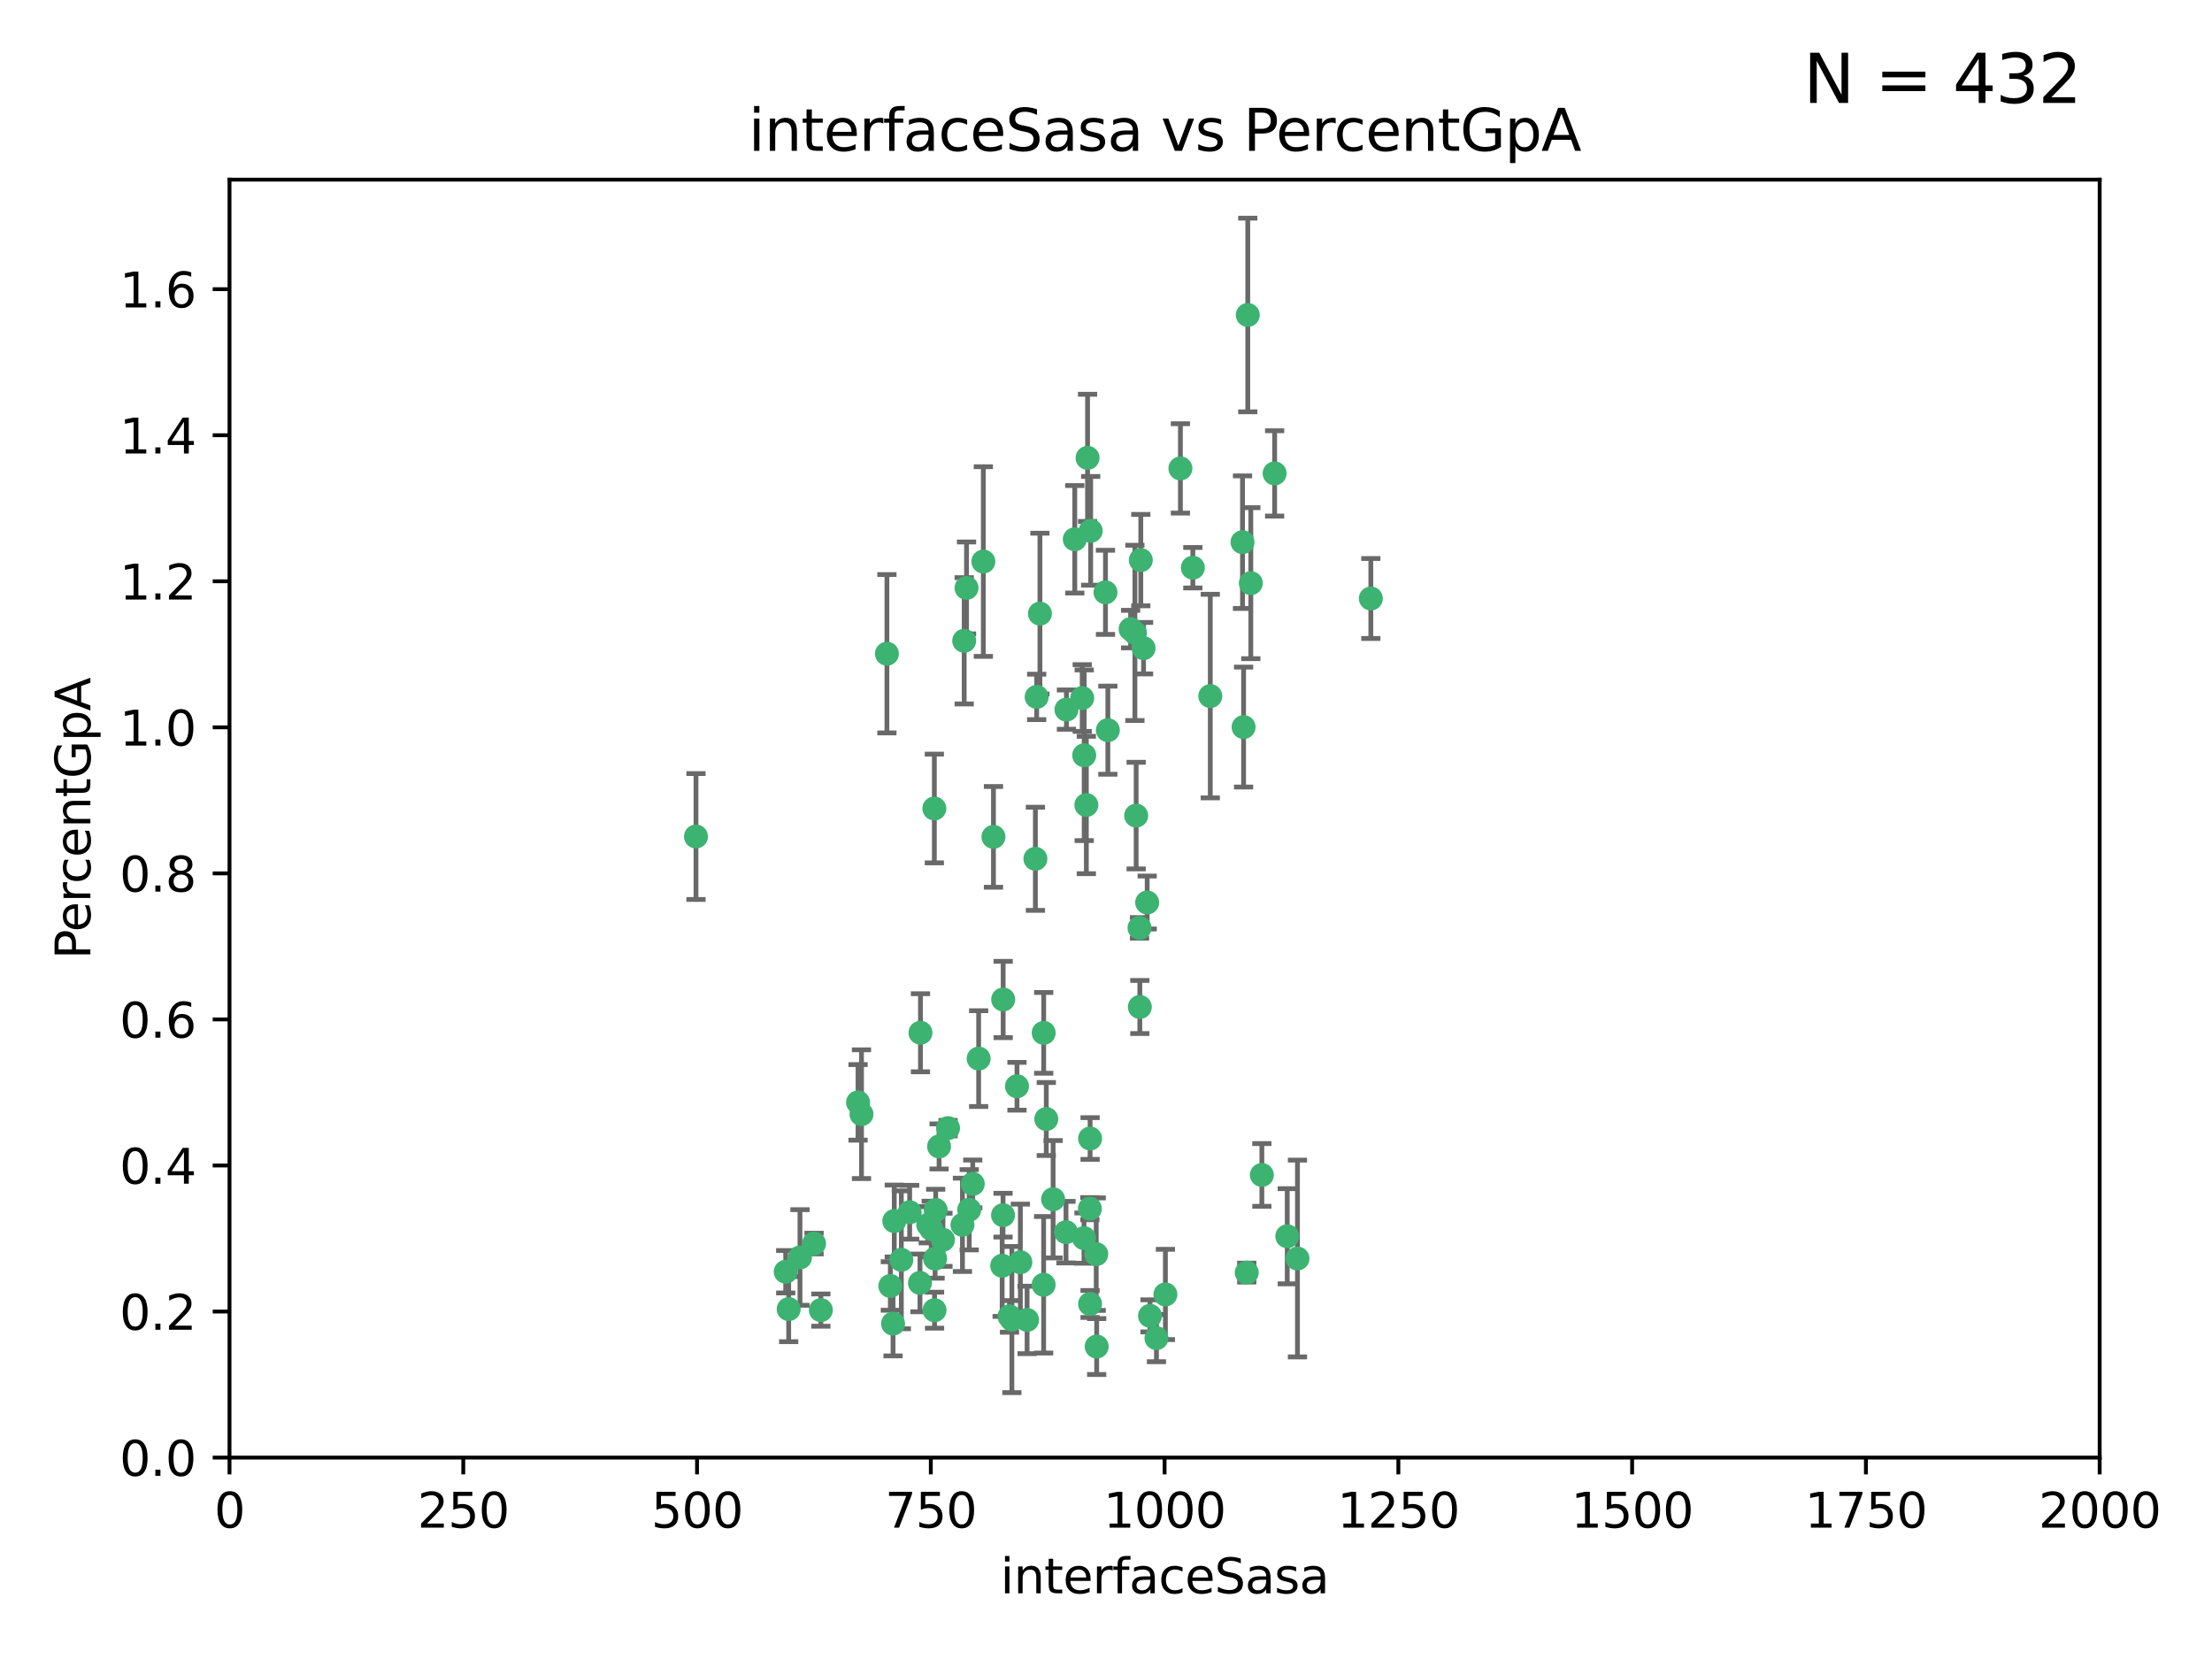 <?xml version="1.0" encoding="utf-8" standalone="no"?>
<!DOCTYPE svg PUBLIC "-//W3C//DTD SVG 1.1//EN"
  "http://www.w3.org/Graphics/SVG/1.1/DTD/svg11.dtd">
<svg xmlns:xlink="http://www.w3.org/1999/xlink" width="460.8pt" height="345.6pt" viewBox="0 0 460.8 345.6" xmlns="http://www.w3.org/2000/svg" version="1.1">
 <defs>
  <style type="text/css">*{stroke-linejoin: round; stroke-linecap: butt}</style>
 </defs>
 <g id="figure_1">
  <g id="patch_1">
   <path d="M 0 345.6 
L 460.8 345.6 
L 460.8 0 
L 0 0 
z
" style="fill: #ffffff"/>
  </g>
  <g id="axes_1">
   <g id="patch_2">
    <path d="M 47.81 303.64 
L 437.4 303.64 
L 437.4 37.422 
L 47.81 37.422 
z
" style="fill: #ffffff"/>
   </g>
   <g id="PathCollection_1">
    <defs>
     <path id="m1a5b42b07c" d="M 0 1.118 
C 0.297 1.118 0.581 1 0.791 0.791 
C 1 0.581 1.118 0.297 1.118 0 
C 1.118 -0.297 1 -0.581 0.791 -0.791 
C 0.581 -1 0.297 -1.118 0 -1.118 
C -0.297 -1.118 -0.581 -1 -0.791 -0.791 
C -1 -0.581 -1.118 -0.297 -1.118 0 
C -1.118 0.297 -1 0.581 -0.791 0.791 
C -0.581 1 -0.297 1.118 0 1.118 
z
" style="stroke: #3cb371"/>
    </defs>
    <g clip-path="url(#p36f8300219)">
     <use xlink:href="#m1a5b42b07c" x="258.839" y="112.942" style="fill: #3cb371; stroke: #3cb371"/>
     <use xlink:href="#m1a5b42b07c" x="235.526" y="131.055" style="fill: #3cb371; stroke: #3cb371"/>
     <use xlink:href="#m1a5b42b07c" x="265.53" y="98.62" style="fill: #3cb371; stroke: #3cb371"/>
     <use xlink:href="#m1a5b42b07c" x="225.86" y="157.336" style="fill: #3cb371; stroke: #3cb371"/>
     <use xlink:href="#m1a5b42b07c" x="259.065" y="151.463" style="fill: #3cb371; stroke: #3cb371"/>
     <use xlink:href="#m1a5b42b07c" x="259.932" y="65.615" style="fill: #3cb371; stroke: #3cb371"/>
     <use xlink:href="#m1a5b42b07c" x="216.635" y="127.827" style="fill: #3cb371; stroke: #3cb371"/>
     <use xlink:href="#m1a5b42b07c" x="163.676" y="264.929" style="fill: #3cb371; stroke: #3cb371"/>
     <use xlink:href="#m1a5b42b07c" x="222.161" y="147.824" style="fill: #3cb371; stroke: #3cb371"/>
     <use xlink:href="#m1a5b42b07c" x="238.226" y="135.027" style="fill: #3cb371; stroke: #3cb371"/>
     <use xlink:href="#m1a5b42b07c" x="236.422" y="131.841" style="fill: #3cb371; stroke: #3cb371"/>
     <use xlink:href="#m1a5b42b07c" x="226.558" y="95.379" style="fill: #3cb371; stroke: #3cb371"/>
     <use xlink:href="#m1a5b42b07c" x="248.492" y="118.263" style="fill: #3cb371; stroke: #3cb371"/>
     <use xlink:href="#m1a5b42b07c" x="223.897" y="112.342" style="fill: #3cb371; stroke: #3cb371"/>
     <use xlink:href="#m1a5b42b07c" x="225.446" y="145.415" style="fill: #3cb371; stroke: #3cb371"/>
     <use xlink:href="#m1a5b42b07c" x="230.29" y="123.393" style="fill: #3cb371; stroke: #3cb371"/>
     <use xlink:href="#m1a5b42b07c" x="200.86" y="133.489" style="fill: #3cb371; stroke: #3cb371"/>
     <use xlink:href="#m1a5b42b07c" x="217.42" y="215.165" style="fill: #3cb371; stroke: #3cb371"/>
     <use xlink:href="#m1a5b42b07c" x="237.649" y="116.68" style="fill: #3cb371; stroke: #3cb371"/>
     <use xlink:href="#m1a5b42b07c" x="259.72" y="265.102" style="fill: #3cb371; stroke: #3cb371"/>
     <use xlink:href="#m1a5b42b07c" x="262.866" y="244.763" style="fill: #3cb371; stroke: #3cb371"/>
     <use xlink:href="#m1a5b42b07c" x="204.848" y="116.981" style="fill: #3cb371; stroke: #3cb371"/>
     <use xlink:href="#m1a5b42b07c" x="245.901" y="97.58" style="fill: #3cb371; stroke: #3cb371"/>
     <use xlink:href="#m1a5b42b07c" x="285.569" y="124.676" style="fill: #3cb371; stroke: #3cb371"/>
     <use xlink:href="#m1a5b42b07c" x="215.957" y="145.177" style="fill: #3cb371; stroke: #3cb371"/>
     <use xlink:href="#m1a5b42b07c" x="194.641" y="168.424" style="fill: #3cb371; stroke: #3cb371"/>
     <use xlink:href="#m1a5b42b07c" x="191.75" y="215.142" style="fill: #3cb371; stroke: #3cb371"/>
     <use xlink:href="#m1a5b42b07c" x="184.761" y="136.185" style="fill: #3cb371; stroke: #3cb371"/>
     <use xlink:href="#m1a5b42b07c" x="194.921" y="252.079" style="fill: #3cb371; stroke: #3cb371"/>
     <use xlink:href="#m1a5b42b07c" x="219.383" y="249.822" style="fill: #3cb371; stroke: #3cb371"/>
     <use xlink:href="#m1a5b42b07c" x="217.96" y="233.111" style="fill: #3cb371; stroke: #3cb371"/>
     <use xlink:href="#m1a5b42b07c" x="228.364" y="261.265" style="fill: #3cb371; stroke: #3cb371"/>
     <use xlink:href="#m1a5b42b07c" x="215.692" y="178.902" style="fill: #3cb371; stroke: #3cb371"/>
     <use xlink:href="#m1a5b42b07c" x="194.683" y="272.938" style="fill: #3cb371; stroke: #3cb371"/>
     <use xlink:href="#m1a5b42b07c" x="268.16" y="257.534" style="fill: #3cb371; stroke: #3cb371"/>
     <use xlink:href="#m1a5b42b07c" x="225.816" y="257.921" style="fill: #3cb371; stroke: #3cb371"/>
     <use xlink:href="#m1a5b42b07c" x="212.558" y="262.942" style="fill: #3cb371; stroke: #3cb371"/>
     <use xlink:href="#m1a5b42b07c" x="202.643" y="246.632" style="fill: #3cb371; stroke: #3cb371"/>
     <use xlink:href="#m1a5b42b07c" x="185.474" y="267.892" style="fill: #3cb371; stroke: #3cb371"/>
     <use xlink:href="#m1a5b42b07c" x="237.381" y="193.294" style="fill: #3cb371; stroke: #3cb371"/>
     <use xlink:href="#m1a5b42b07c" x="227.088" y="237.171" style="fill: #3cb371; stroke: #3cb371"/>
     <use xlink:href="#m1a5b42b07c" x="208.978" y="208.21" style="fill: #3cb371; stroke: #3cb371"/>
     <use xlink:href="#m1a5b42b07c" x="239.57" y="274.114" style="fill: #3cb371; stroke: #3cb371"/>
     <use xlink:href="#m1a5b42b07c" x="227.208" y="110.578" style="fill: #3cb371; stroke: #3cb371"/>
     <use xlink:href="#m1a5b42b07c" x="222.068" y="256.678" style="fill: #3cb371; stroke: #3cb371"/>
     <use xlink:href="#m1a5b42b07c" x="200.496" y="255.155" style="fill: #3cb371; stroke: #3cb371"/>
     <use xlink:href="#m1a5b42b07c" x="260.569" y="121.483" style="fill: #3cb371; stroke: #3cb371"/>
     <use xlink:href="#m1a5b42b07c" x="227.082" y="271.638" style="fill: #3cb371; stroke: #3cb371"/>
     <use xlink:href="#m1a5b42b07c" x="191.645" y="267.254" style="fill: #3cb371; stroke: #3cb371"/>
     <use xlink:href="#m1a5b42b07c" x="230.787" y="152.109" style="fill: #3cb371; stroke: #3cb371"/>
     <use xlink:href="#m1a5b42b07c" x="228.459" y="280.509" style="fill: #3cb371; stroke: #3cb371"/>
     <use xlink:href="#m1a5b42b07c" x="193.994" y="256.025" style="fill: #3cb371; stroke: #3cb371"/>
     <use xlink:href="#m1a5b42b07c" x="210.3" y="274.228" style="fill: #3cb371; stroke: #3cb371"/>
     <use xlink:href="#m1a5b42b07c" x="186.037" y="275.736" style="fill: #3cb371; stroke: #3cb371"/>
     <use xlink:href="#m1a5b42b07c" x="178.747" y="229.645" style="fill: #3cb371; stroke: #3cb371"/>
     <use xlink:href="#m1a5b42b07c" x="217.408" y="267.641" style="fill: #3cb371; stroke: #3cb371"/>
     <use xlink:href="#m1a5b42b07c" x="236.683" y="169.904" style="fill: #3cb371; stroke: #3cb371"/>
     <use xlink:href="#m1a5b42b07c" x="193.369" y="255.135" style="fill: #3cb371; stroke: #3cb371"/>
     <use xlink:href="#m1a5b42b07c" x="206.956" y="174.337" style="fill: #3cb371; stroke: #3cb371"/>
     <use xlink:href="#m1a5b42b07c" x="270.285" y="262.174" style="fill: #3cb371; stroke: #3cb371"/>
     <use xlink:href="#m1a5b42b07c" x="237.447" y="209.773" style="fill: #3cb371; stroke: #3cb371"/>
     <use xlink:href="#m1a5b42b07c" x="196.433" y="258.27" style="fill: #3cb371; stroke: #3cb371"/>
     <use xlink:href="#m1a5b42b07c" x="240.91" y="278.754" style="fill: #3cb371; stroke: #3cb371"/>
     <use xlink:href="#m1a5b42b07c" x="211.857" y="226.289" style="fill: #3cb371; stroke: #3cb371"/>
     <use xlink:href="#m1a5b42b07c" x="242.774" y="269.657" style="fill: #3cb371; stroke: #3cb371"/>
     <use xlink:href="#m1a5b42b07c" x="203.87" y="220.526" style="fill: #3cb371; stroke: #3cb371"/>
     <use xlink:href="#m1a5b42b07c" x="194.796" y="262.202" style="fill: #3cb371; stroke: #3cb371"/>
     <use xlink:href="#m1a5b42b07c" x="186.294" y="254.366" style="fill: #3cb371; stroke: #3cb371"/>
     <use xlink:href="#m1a5b42b07c" x="208.95" y="253.142" style="fill: #3cb371; stroke: #3cb371"/>
     <use xlink:href="#m1a5b42b07c" x="238.978" y="188.006" style="fill: #3cb371; stroke: #3cb371"/>
     <use xlink:href="#m1a5b42b07c" x="210.795" y="274.885" style="fill: #3cb371; stroke: #3cb371"/>
     <use xlink:href="#m1a5b42b07c" x="166.649" y="261.957" style="fill: #3cb371; stroke: #3cb371"/>
     <use xlink:href="#m1a5b42b07c" x="179.464" y="232.104" style="fill: #3cb371; stroke: #3cb371"/>
     <use xlink:href="#m1a5b42b07c" x="164.297" y="272.713" style="fill: #3cb371; stroke: #3cb371"/>
     <use xlink:href="#m1a5b42b07c" x="169.586" y="259.054" style="fill: #3cb371; stroke: #3cb371"/>
     <use xlink:href="#m1a5b42b07c" x="187.764" y="262.444" style="fill: #3cb371; stroke: #3cb371"/>
     <use xlink:href="#m1a5b42b07c" x="195.626" y="238.826" style="fill: #3cb371; stroke: #3cb371"/>
     <use xlink:href="#m1a5b42b07c" x="226.307" y="167.694" style="fill: #3cb371; stroke: #3cb371"/>
     <use xlink:href="#m1a5b42b07c" x="201.345" y="122.472" style="fill: #3cb371; stroke: #3cb371"/>
     <use xlink:href="#m1a5b42b07c" x="213.96" y="274.966" style="fill: #3cb371; stroke: #3cb371"/>
     <use xlink:href="#m1a5b42b07c" x="252.125" y="145.01" style="fill: #3cb371; stroke: #3cb371"/>
     <use xlink:href="#m1a5b42b07c" x="208.769" y="263.683" style="fill: #3cb371; stroke: #3cb371"/>
     <use xlink:href="#m1a5b42b07c" x="201.905" y="252.017" style="fill: #3cb371; stroke: #3cb371"/>
     <use xlink:href="#m1a5b42b07c" x="189.5" y="252.531" style="fill: #3cb371; stroke: #3cb371"/>
     <use xlink:href="#m1a5b42b07c" x="227.039" y="251.787" style="fill: #3cb371; stroke: #3cb371"/>
     <use xlink:href="#m1a5b42b07c" x="171" y="272.919" style="fill: #3cb371; stroke: #3cb371"/>
     <use xlink:href="#m1a5b42b07c" x="197.496" y="235.007" style="fill: #3cb371; stroke: #3cb371"/>
     <use xlink:href="#m1a5b42b07c" x="144.987" y="174.262" style="fill: #3cb371; stroke: #3cb371"/>
    </g>
   </g>
   <g id="matplotlib.axis_1">
    <g id="xtick_1">
     <g id="line2d_1">
      <defs>
       <path id="m3e9436bb34" d="M 0 0 
L 0 3.5 
" style="stroke: #000000; stroke-width: 0.8"/>
      </defs>
      <g>
       <use xlink:href="#m3e9436bb34" x="47.81" y="303.64" style="stroke: #000000; stroke-width: 0.8"/>
      </g>
     </g>
     <g id="text_1">
      <!-- 0 -->
      <g transform="translate(44.629 318.238)scale(0.1 -0.1)">
       <defs>
        <path id="DejaVuSans-30" d="M 2034 4250 
Q 1547 4250 1301 3770 
Q 1056 3291 1056 2328 
Q 1056 1369 1301 889 
Q 1547 409 2034 409 
Q 2525 409 2770 889 
Q 3016 1369 3016 2328 
Q 3016 3291 2770 3770 
Q 2525 4250 2034 4250 
z
M 2034 4750 
Q 2819 4750 3233 4129 
Q 3647 3509 3647 2328 
Q 3647 1150 3233 529 
Q 2819 -91 2034 -91 
Q 1250 -91 836 529 
Q 422 1150 422 2328 
Q 422 3509 836 4129 
Q 1250 4750 2034 4750 
z
" transform="scale(0.016)"/>
       </defs>
       <use xlink:href="#DejaVuSans-30"/>
      </g>
     </g>
    </g>
    <g id="xtick_2">
     <g id="line2d_2">
      <g>
       <use xlink:href="#m3e9436bb34" x="96.509" y="303.64" style="stroke: #000000; stroke-width: 0.8"/>
      </g>
     </g>
     <g id="text_2">
      <!-- 250 -->
      <g transform="translate(86.965 318.238)scale(0.1 -0.1)">
       <defs>
        <path id="DejaVuSans-32" d="M 1228 531 
L 3431 531 
L 3431 0 
L 469 0 
L 469 531 
Q 828 903 1448 1529 
Q 2069 2156 2228 2338 
Q 2531 2678 2651 2914 
Q 2772 3150 2772 3378 
Q 2772 3750 2511 3984 
Q 2250 4219 1831 4219 
Q 1534 4219 1204 4116 
Q 875 4013 500 3803 
L 500 4441 
Q 881 4594 1212 4672 
Q 1544 4750 1819 4750 
Q 2544 4750 2975 4387 
Q 3406 4025 3406 3419 
Q 3406 3131 3298 2873 
Q 3191 2616 2906 2266 
Q 2828 2175 2409 1742 
Q 1991 1309 1228 531 
z
" transform="scale(0.016)"/>
        <path id="DejaVuSans-35" d="M 691 4666 
L 3169 4666 
L 3169 4134 
L 1269 4134 
L 1269 2991 
Q 1406 3038 1543 3061 
Q 1681 3084 1819 3084 
Q 2600 3084 3056 2656 
Q 3513 2228 3513 1497 
Q 3513 744 3044 326 
Q 2575 -91 1722 -91 
Q 1428 -91 1123 -41 
Q 819 9 494 109 
L 494 744 
Q 775 591 1075 516 
Q 1375 441 1709 441 
Q 2250 441 2565 725 
Q 2881 1009 2881 1497 
Q 2881 1984 2565 2268 
Q 2250 2553 1709 2553 
Q 1456 2553 1204 2497 
Q 953 2441 691 2322 
L 691 4666 
z
" transform="scale(0.016)"/>
       </defs>
       <use xlink:href="#DejaVuSans-32"/>
       <use xlink:href="#DejaVuSans-35" x="63.623"/>
       <use xlink:href="#DejaVuSans-30" x="127.246"/>
      </g>
     </g>
    </g>
    <g id="xtick_3">
     <g id="line2d_3">
      <g>
       <use xlink:href="#m3e9436bb34" x="145.208" y="303.64" style="stroke: #000000; stroke-width: 0.8"/>
      </g>
     </g>
     <g id="text_3">
      <!-- 500 -->
      <g transform="translate(135.664 318.238)scale(0.1 -0.1)">
       <use xlink:href="#DejaVuSans-35"/>
       <use xlink:href="#DejaVuSans-30" x="63.623"/>
       <use xlink:href="#DejaVuSans-30" x="127.246"/>
      </g>
     </g>
    </g>
    <g id="xtick_4">
     <g id="line2d_4">
      <g>
       <use xlink:href="#m3e9436bb34" x="193.906" y="303.64" style="stroke: #000000; stroke-width: 0.8"/>
      </g>
     </g>
     <g id="text_4">
      <!-- 750 -->
      <g transform="translate(184.363 318.238)scale(0.1 -0.1)">
       <defs>
        <path id="DejaVuSans-37" d="M 525 4666 
L 3525 4666 
L 3525 4397 
L 1831 0 
L 1172 0 
L 2766 4134 
L 525 4134 
L 525 4666 
z
" transform="scale(0.016)"/>
       </defs>
       <use xlink:href="#DejaVuSans-37"/>
       <use xlink:href="#DejaVuSans-35" x="63.623"/>
       <use xlink:href="#DejaVuSans-30" x="127.246"/>
      </g>
     </g>
    </g>
    <g id="xtick_5">
     <g id="line2d_5">
      <g>
       <use xlink:href="#m3e9436bb34" x="242.605" y="303.64" style="stroke: #000000; stroke-width: 0.8"/>
      </g>
     </g>
     <g id="text_5">
      <!-- 1000 -->
      <g transform="translate(229.88 318.238)scale(0.1 -0.1)">
       <defs>
        <path id="DejaVuSans-31" d="M 794 531 
L 1825 531 
L 1825 4091 
L 703 3866 
L 703 4441 
L 1819 4666 
L 2450 4666 
L 2450 531 
L 3481 531 
L 3481 0 
L 794 0 
L 794 531 
z
" transform="scale(0.016)"/>
       </defs>
       <use xlink:href="#DejaVuSans-31"/>
       <use xlink:href="#DejaVuSans-30" x="63.623"/>
       <use xlink:href="#DejaVuSans-30" x="127.246"/>
       <use xlink:href="#DejaVuSans-30" x="190.869"/>
      </g>
     </g>
    </g>
    <g id="xtick_6">
     <g id="line2d_6">
      <g>
       <use xlink:href="#m3e9436bb34" x="291.304" y="303.64" style="stroke: #000000; stroke-width: 0.8"/>
      </g>
     </g>
     <g id="text_6">
      <!-- 1250 -->
      <g transform="translate(278.579 318.238)scale(0.1 -0.1)">
       <use xlink:href="#DejaVuSans-31"/>
       <use xlink:href="#DejaVuSans-32" x="63.623"/>
       <use xlink:href="#DejaVuSans-35" x="127.246"/>
       <use xlink:href="#DejaVuSans-30" x="190.869"/>
      </g>
     </g>
    </g>
    <g id="xtick_7">
     <g id="line2d_7">
      <g>
       <use xlink:href="#m3e9436bb34" x="340.002" y="303.64" style="stroke: #000000; stroke-width: 0.8"/>
      </g>
     </g>
     <g id="text_7">
      <!-- 1500 -->
      <g transform="translate(327.277 318.238)scale(0.1 -0.1)">
       <use xlink:href="#DejaVuSans-31"/>
       <use xlink:href="#DejaVuSans-35" x="63.623"/>
       <use xlink:href="#DejaVuSans-30" x="127.246"/>
       <use xlink:href="#DejaVuSans-30" x="190.869"/>
      </g>
     </g>
    </g>
    <g id="xtick_8">
     <g id="line2d_8">
      <g>
       <use xlink:href="#m3e9436bb34" x="388.701" y="303.64" style="stroke: #000000; stroke-width: 0.8"/>
      </g>
     </g>
     <g id="text_8">
      <!-- 1750 -->
      <g transform="translate(375.976 318.238)scale(0.1 -0.1)">
       <use xlink:href="#DejaVuSans-31"/>
       <use xlink:href="#DejaVuSans-37" x="63.623"/>
       <use xlink:href="#DejaVuSans-35" x="127.246"/>
       <use xlink:href="#DejaVuSans-30" x="190.869"/>
      </g>
     </g>
    </g>
    <g id="xtick_9">
     <g id="line2d_9">
      <g>
       <use xlink:href="#m3e9436bb34" x="437.4" y="303.64" style="stroke: #000000; stroke-width: 0.8"/>
      </g>
     </g>
     <g id="text_9">
      <!-- 2000 -->
      <g transform="translate(424.675 318.238)scale(0.1 -0.1)">
       <use xlink:href="#DejaVuSans-32"/>
       <use xlink:href="#DejaVuSans-30" x="63.623"/>
       <use xlink:href="#DejaVuSans-30" x="127.246"/>
       <use xlink:href="#DejaVuSans-30" x="190.869"/>
      </g>
     </g>
    </g>
    <g id="text_10">
     <!-- interfaceSasa -->
     <g transform="translate(208.398 331.917)scale(0.1 -0.1)">
      <defs>
       <path id="DejaVuSans-69" d="M 603 3500 
L 1178 3500 
L 1178 0 
L 603 0 
L 603 3500 
z
M 603 4863 
L 1178 4863 
L 1178 4134 
L 603 4134 
L 603 4863 
z
" transform="scale(0.016)"/>
       <path id="DejaVuSans-6e" d="M 3513 2113 
L 3513 0 
L 2938 0 
L 2938 2094 
Q 2938 2591 2744 2837 
Q 2550 3084 2163 3084 
Q 1697 3084 1428 2787 
Q 1159 2491 1159 1978 
L 1159 0 
L 581 0 
L 581 3500 
L 1159 3500 
L 1159 2956 
Q 1366 3272 1645 3428 
Q 1925 3584 2291 3584 
Q 2894 3584 3203 3211 
Q 3513 2838 3513 2113 
z
" transform="scale(0.016)"/>
       <path id="DejaVuSans-74" d="M 1172 4494 
L 1172 3500 
L 2356 3500 
L 2356 3053 
L 1172 3053 
L 1172 1153 
Q 1172 725 1289 603 
Q 1406 481 1766 481 
L 2356 481 
L 2356 0 
L 1766 0 
Q 1100 0 847 248 
Q 594 497 594 1153 
L 594 3053 
L 172 3053 
L 172 3500 
L 594 3500 
L 594 4494 
L 1172 4494 
z
" transform="scale(0.016)"/>
       <path id="DejaVuSans-65" d="M 3597 1894 
L 3597 1613 
L 953 1613 
Q 991 1019 1311 708 
Q 1631 397 2203 397 
Q 2534 397 2845 478 
Q 3156 559 3463 722 
L 3463 178 
Q 3153 47 2828 -22 
Q 2503 -91 2169 -91 
Q 1331 -91 842 396 
Q 353 884 353 1716 
Q 353 2575 817 3079 
Q 1281 3584 2069 3584 
Q 2775 3584 3186 3129 
Q 3597 2675 3597 1894 
z
M 3022 2063 
Q 3016 2534 2758 2815 
Q 2500 3097 2075 3097 
Q 1594 3097 1305 2825 
Q 1016 2553 972 2059 
L 3022 2063 
z
" transform="scale(0.016)"/>
       <path id="DejaVuSans-72" d="M 2631 2963 
Q 2534 3019 2420 3045 
Q 2306 3072 2169 3072 
Q 1681 3072 1420 2755 
Q 1159 2438 1159 1844 
L 1159 0 
L 581 0 
L 581 3500 
L 1159 3500 
L 1159 2956 
Q 1341 3275 1631 3429 
Q 1922 3584 2338 3584 
Q 2397 3584 2469 3576 
Q 2541 3569 2628 3553 
L 2631 2963 
z
" transform="scale(0.016)"/>
       <path id="DejaVuSans-66" d="M 2375 4863 
L 2375 4384 
L 1825 4384 
Q 1516 4384 1395 4259 
Q 1275 4134 1275 3809 
L 1275 3500 
L 2222 3500 
L 2222 3053 
L 1275 3053 
L 1275 0 
L 697 0 
L 697 3053 
L 147 3053 
L 147 3500 
L 697 3500 
L 697 3744 
Q 697 4328 969 4595 
Q 1241 4863 1831 4863 
L 2375 4863 
z
" transform="scale(0.016)"/>
       <path id="DejaVuSans-61" d="M 2194 1759 
Q 1497 1759 1228 1600 
Q 959 1441 959 1056 
Q 959 750 1161 570 
Q 1363 391 1709 391 
Q 2188 391 2477 730 
Q 2766 1069 2766 1631 
L 2766 1759 
L 2194 1759 
z
M 3341 1997 
L 3341 0 
L 2766 0 
L 2766 531 
Q 2569 213 2275 61 
Q 1981 -91 1556 -91 
Q 1019 -91 701 211 
Q 384 513 384 1019 
Q 384 1609 779 1909 
Q 1175 2209 1959 2209 
L 2766 2209 
L 2766 2266 
Q 2766 2663 2505 2880 
Q 2244 3097 1772 3097 
Q 1472 3097 1187 3025 
Q 903 2953 641 2809 
L 641 3341 
Q 956 3463 1253 3523 
Q 1550 3584 1831 3584 
Q 2591 3584 2966 3190 
Q 3341 2797 3341 1997 
z
" transform="scale(0.016)"/>
       <path id="DejaVuSans-63" d="M 3122 3366 
L 3122 2828 
Q 2878 2963 2633 3030 
Q 2388 3097 2138 3097 
Q 1578 3097 1268 2742 
Q 959 2388 959 1747 
Q 959 1106 1268 751 
Q 1578 397 2138 397 
Q 2388 397 2633 464 
Q 2878 531 3122 666 
L 3122 134 
Q 2881 22 2623 -34 
Q 2366 -91 2075 -91 
Q 1284 -91 818 406 
Q 353 903 353 1747 
Q 353 2603 823 3093 
Q 1294 3584 2113 3584 
Q 2378 3584 2631 3529 
Q 2884 3475 3122 3366 
z
" transform="scale(0.016)"/>
       <path id="DejaVuSans-53" d="M 3425 4513 
L 3425 3897 
Q 3066 4069 2747 4153 
Q 2428 4238 2131 4238 
Q 1616 4238 1336 4038 
Q 1056 3838 1056 3469 
Q 1056 3159 1242 3001 
Q 1428 2844 1947 2747 
L 2328 2669 
Q 3034 2534 3370 2195 
Q 3706 1856 3706 1288 
Q 3706 609 3251 259 
Q 2797 -91 1919 -91 
Q 1588 -91 1214 -16 
Q 841 59 441 206 
L 441 856 
Q 825 641 1194 531 
Q 1563 422 1919 422 
Q 2459 422 2753 634 
Q 3047 847 3047 1241 
Q 3047 1584 2836 1778 
Q 2625 1972 2144 2069 
L 1759 2144 
Q 1053 2284 737 2584 
Q 422 2884 422 3419 
Q 422 4038 858 4394 
Q 1294 4750 2059 4750 
Q 2388 4750 2728 4690 
Q 3069 4631 3425 4513 
z
" transform="scale(0.016)"/>
       <path id="DejaVuSans-73" d="M 2834 3397 
L 2834 2853 
Q 2591 2978 2328 3040 
Q 2066 3103 1784 3103 
Q 1356 3103 1142 2972 
Q 928 2841 928 2578 
Q 928 2378 1081 2264 
Q 1234 2150 1697 2047 
L 1894 2003 
Q 2506 1872 2764 1633 
Q 3022 1394 3022 966 
Q 3022 478 2636 193 
Q 2250 -91 1575 -91 
Q 1294 -91 989 -36 
Q 684 19 347 128 
L 347 722 
Q 666 556 975 473 
Q 1284 391 1588 391 
Q 1994 391 2212 530 
Q 2431 669 2431 922 
Q 2431 1156 2273 1281 
Q 2116 1406 1581 1522 
L 1381 1569 
Q 847 1681 609 1914 
Q 372 2147 372 2553 
Q 372 3047 722 3315 
Q 1072 3584 1716 3584 
Q 2034 3584 2315 3537 
Q 2597 3491 2834 3397 
z
" transform="scale(0.016)"/>
      </defs>
      <use xlink:href="#DejaVuSans-69"/>
      <use xlink:href="#DejaVuSans-6e" x="27.783"/>
      <use xlink:href="#DejaVuSans-74" x="91.162"/>
      <use xlink:href="#DejaVuSans-65" x="130.371"/>
      <use xlink:href="#DejaVuSans-72" x="191.895"/>
      <use xlink:href="#DejaVuSans-66" x="233.008"/>
      <use xlink:href="#DejaVuSans-61" x="268.213"/>
      <use xlink:href="#DejaVuSans-63" x="329.492"/>
      <use xlink:href="#DejaVuSans-65" x="384.473"/>
      <use xlink:href="#DejaVuSans-53" x="445.996"/>
      <use xlink:href="#DejaVuSans-61" x="509.473"/>
      <use xlink:href="#DejaVuSans-73" x="570.752"/>
      <use xlink:href="#DejaVuSans-61" x="622.852"/>
     </g>
    </g>
   </g>
   <g id="matplotlib.axis_2">
    <g id="ytick_1">
     <g id="line2d_10">
      <defs>
       <path id="mc17dfe077f" d="M 0 0 
L -3.5 0 
" style="stroke: #000000; stroke-width: 0.8"/>
      </defs>
      <g>
       <use xlink:href="#mc17dfe077f" x="47.81" y="303.64" style="stroke: #000000; stroke-width: 0.8"/>
      </g>
     </g>
     <g id="text_11">
      <!-- 0.0 -->
      <g transform="translate(24.907 307.439)scale(0.1 -0.1)">
       <defs>
        <path id="DejaVuSans-2e" d="M 684 794 
L 1344 794 
L 1344 0 
L 684 0 
L 684 794 
z
" transform="scale(0.016)"/>
       </defs>
       <use xlink:href="#DejaVuSans-30"/>
       <use xlink:href="#DejaVuSans-2e" x="63.623"/>
       <use xlink:href="#DejaVuSans-30" x="95.41"/>
      </g>
     </g>
    </g>
    <g id="ytick_2">
     <g id="line2d_11">
      <g>
       <use xlink:href="#mc17dfe077f" x="47.81" y="273.215" style="stroke: #000000; stroke-width: 0.8"/>
      </g>
     </g>
     <g id="text_12">
      <!-- 0.2 -->
      <g transform="translate(24.907 277.014)scale(0.1 -0.1)">
       <use xlink:href="#DejaVuSans-30"/>
       <use xlink:href="#DejaVuSans-2e" x="63.623"/>
       <use xlink:href="#DejaVuSans-32" x="95.41"/>
      </g>
     </g>
    </g>
    <g id="ytick_3">
     <g id="line2d_12">
      <g>
       <use xlink:href="#mc17dfe077f" x="47.81" y="242.79" style="stroke: #000000; stroke-width: 0.8"/>
      </g>
     </g>
     <g id="text_13">
      <!-- 0.4 -->
      <g transform="translate(24.907 246.589)scale(0.1 -0.1)">
       <defs>
        <path id="DejaVuSans-34" d="M 2419 4116 
L 825 1625 
L 2419 1625 
L 2419 4116 
z
M 2253 4666 
L 3047 4666 
L 3047 1625 
L 3713 1625 
L 3713 1100 
L 3047 1100 
L 3047 0 
L 2419 0 
L 2419 1100 
L 313 1100 
L 313 1709 
L 2253 4666 
z
" transform="scale(0.016)"/>
       </defs>
       <use xlink:href="#DejaVuSans-30"/>
       <use xlink:href="#DejaVuSans-2e" x="63.623"/>
       <use xlink:href="#DejaVuSans-34" x="95.41"/>
      </g>
     </g>
    </g>
    <g id="ytick_4">
     <g id="line2d_13">
      <g>
       <use xlink:href="#mc17dfe077f" x="47.81" y="212.365" style="stroke: #000000; stroke-width: 0.8"/>
      </g>
     </g>
     <g id="text_14">
      <!-- 0.6 -->
      <g transform="translate(24.907 216.164)scale(0.1 -0.1)">
       <defs>
        <path id="DejaVuSans-36" d="M 2113 2584 
Q 1688 2584 1439 2293 
Q 1191 2003 1191 1497 
Q 1191 994 1439 701 
Q 1688 409 2113 409 
Q 2538 409 2786 701 
Q 3034 994 3034 1497 
Q 3034 2003 2786 2293 
Q 2538 2584 2113 2584 
z
M 3366 4563 
L 3366 3988 
Q 3128 4100 2886 4159 
Q 2644 4219 2406 4219 
Q 1781 4219 1451 3797 
Q 1122 3375 1075 2522 
Q 1259 2794 1537 2939 
Q 1816 3084 2150 3084 
Q 2853 3084 3261 2657 
Q 3669 2231 3669 1497 
Q 3669 778 3244 343 
Q 2819 -91 2113 -91 
Q 1303 -91 875 529 
Q 447 1150 447 2328 
Q 447 3434 972 4092 
Q 1497 4750 2381 4750 
Q 2619 4750 2861 4703 
Q 3103 4656 3366 4563 
z
" transform="scale(0.016)"/>
       </defs>
       <use xlink:href="#DejaVuSans-30"/>
       <use xlink:href="#DejaVuSans-2e" x="63.623"/>
       <use xlink:href="#DejaVuSans-36" x="95.41"/>
      </g>
     </g>
    </g>
    <g id="ytick_5">
     <g id="line2d_14">
      <g>
       <use xlink:href="#mc17dfe077f" x="47.81" y="181.94" style="stroke: #000000; stroke-width: 0.8"/>
      </g>
     </g>
     <g id="text_15">
      <!-- 0.8 -->
      <g transform="translate(24.907 185.739)scale(0.1 -0.1)">
       <defs>
        <path id="DejaVuSans-38" d="M 2034 2216 
Q 1584 2216 1326 1975 
Q 1069 1734 1069 1313 
Q 1069 891 1326 650 
Q 1584 409 2034 409 
Q 2484 409 2743 651 
Q 3003 894 3003 1313 
Q 3003 1734 2745 1975 
Q 2488 2216 2034 2216 
z
M 1403 2484 
Q 997 2584 770 2862 
Q 544 3141 544 3541 
Q 544 4100 942 4425 
Q 1341 4750 2034 4750 
Q 2731 4750 3128 4425 
Q 3525 4100 3525 3541 
Q 3525 3141 3298 2862 
Q 3072 2584 2669 2484 
Q 3125 2378 3379 2068 
Q 3634 1759 3634 1313 
Q 3634 634 3220 271 
Q 2806 -91 2034 -91 
Q 1263 -91 848 271 
Q 434 634 434 1313 
Q 434 1759 690 2068 
Q 947 2378 1403 2484 
z
M 1172 3481 
Q 1172 3119 1398 2916 
Q 1625 2713 2034 2713 
Q 2441 2713 2670 2916 
Q 2900 3119 2900 3481 
Q 2900 3844 2670 4047 
Q 2441 4250 2034 4250 
Q 1625 4250 1398 4047 
Q 1172 3844 1172 3481 
z
" transform="scale(0.016)"/>
       </defs>
       <use xlink:href="#DejaVuSans-30"/>
       <use xlink:href="#DejaVuSans-2e" x="63.623"/>
       <use xlink:href="#DejaVuSans-38" x="95.41"/>
      </g>
     </g>
    </g>
    <g id="ytick_6">
     <g id="line2d_15">
      <g>
       <use xlink:href="#mc17dfe077f" x="47.81" y="151.515" style="stroke: #000000; stroke-width: 0.8"/>
      </g>
     </g>
     <g id="text_16">
      <!-- 1.0 -->
      <g transform="translate(24.907 155.315)scale(0.1 -0.1)">
       <use xlink:href="#DejaVuSans-31"/>
       <use xlink:href="#DejaVuSans-2e" x="63.623"/>
       <use xlink:href="#DejaVuSans-30" x="95.41"/>
      </g>
     </g>
    </g>
    <g id="ytick_7">
     <g id="line2d_16">
      <g>
       <use xlink:href="#mc17dfe077f" x="47.81" y="121.09" style="stroke: #000000; stroke-width: 0.8"/>
      </g>
     </g>
     <g id="text_17">
      <!-- 1.2 -->
      <g transform="translate(24.907 124.89)scale(0.1 -0.1)">
       <use xlink:href="#DejaVuSans-31"/>
       <use xlink:href="#DejaVuSans-2e" x="63.623"/>
       <use xlink:href="#DejaVuSans-32" x="95.41"/>
      </g>
     </g>
    </g>
    <g id="ytick_8">
     <g id="line2d_17">
      <g>
       <use xlink:href="#mc17dfe077f" x="47.81" y="90.665" style="stroke: #000000; stroke-width: 0.8"/>
      </g>
     </g>
     <g id="text_18">
      <!-- 1.4 -->
      <g transform="translate(24.907 94.465)scale(0.1 -0.1)">
       <use xlink:href="#DejaVuSans-31"/>
       <use xlink:href="#DejaVuSans-2e" x="63.623"/>
       <use xlink:href="#DejaVuSans-34" x="95.41"/>
      </g>
     </g>
    </g>
    <g id="ytick_9">
     <g id="line2d_18">
      <g>
       <use xlink:href="#mc17dfe077f" x="47.81" y="60.241" style="stroke: #000000; stroke-width: 0.8"/>
      </g>
     </g>
     <g id="text_19">
      <!-- 1.6 -->
      <g transform="translate(24.907 64.04)scale(0.1 -0.1)">
       <use xlink:href="#DejaVuSans-31"/>
       <use xlink:href="#DejaVuSans-2e" x="63.623"/>
       <use xlink:href="#DejaVuSans-36" x="95.41"/>
      </g>
     </g>
    </g>
    <g id="text_20">
     <!-- PercentGpA -->
     <g transform="translate(18.827 199.807)rotate(-90)scale(0.1 -0.1)">
      <defs>
       <path id="DejaVuSans-50" d="M 1259 4147 
L 1259 2394 
L 2053 2394 
Q 2494 2394 2734 2622 
Q 2975 2850 2975 3272 
Q 2975 3691 2734 3919 
Q 2494 4147 2053 4147 
L 1259 4147 
z
M 628 4666 
L 2053 4666 
Q 2838 4666 3239 4311 
Q 3641 3956 3641 3272 
Q 3641 2581 3239 2228 
Q 2838 1875 2053 1875 
L 1259 1875 
L 1259 0 
L 628 0 
L 628 4666 
z
" transform="scale(0.016)"/>
       <path id="DejaVuSans-47" d="M 3809 666 
L 3809 1919 
L 2778 1919 
L 2778 2438 
L 4434 2438 
L 4434 434 
Q 4069 175 3628 42 
Q 3188 -91 2688 -91 
Q 1594 -91 976 548 
Q 359 1188 359 2328 
Q 359 3472 976 4111 
Q 1594 4750 2688 4750 
Q 3144 4750 3555 4637 
Q 3966 4525 4313 4306 
L 4313 3634 
Q 3963 3931 3569 4081 
Q 3175 4231 2741 4231 
Q 1884 4231 1454 3753 
Q 1025 3275 1025 2328 
Q 1025 1384 1454 906 
Q 1884 428 2741 428 
Q 3075 428 3337 486 
Q 3600 544 3809 666 
z
" transform="scale(0.016)"/>
       <path id="DejaVuSans-70" d="M 1159 525 
L 1159 -1331 
L 581 -1331 
L 581 3500 
L 1159 3500 
L 1159 2969 
Q 1341 3281 1617 3432 
Q 1894 3584 2278 3584 
Q 2916 3584 3314 3078 
Q 3713 2572 3713 1747 
Q 3713 922 3314 415 
Q 2916 -91 2278 -91 
Q 1894 -91 1617 61 
Q 1341 213 1159 525 
z
M 3116 1747 
Q 3116 2381 2855 2742 
Q 2594 3103 2138 3103 
Q 1681 3103 1420 2742 
Q 1159 2381 1159 1747 
Q 1159 1113 1420 752 
Q 1681 391 2138 391 
Q 2594 391 2855 752 
Q 3116 1113 3116 1747 
z
" transform="scale(0.016)"/>
       <path id="DejaVuSans-41" d="M 2188 4044 
L 1331 1722 
L 3047 1722 
L 2188 4044 
z
M 1831 4666 
L 2547 4666 
L 4325 0 
L 3669 0 
L 3244 1197 
L 1141 1197 
L 716 0 
L 50 0 
L 1831 4666 
z
" transform="scale(0.016)"/>
      </defs>
      <use xlink:href="#DejaVuSans-50"/>
      <use xlink:href="#DejaVuSans-65" x="56.678"/>
      <use xlink:href="#DejaVuSans-72" x="118.201"/>
      <use xlink:href="#DejaVuSans-63" x="157.064"/>
      <use xlink:href="#DejaVuSans-65" x="212.045"/>
      <use xlink:href="#DejaVuSans-6e" x="273.568"/>
      <use xlink:href="#DejaVuSans-74" x="336.947"/>
      <use xlink:href="#DejaVuSans-47" x="376.156"/>
      <use xlink:href="#DejaVuSans-70" x="453.646"/>
      <use xlink:href="#DejaVuSans-41" x="517.123"/>
     </g>
    </g>
   </g>
   <g id="LineCollection_1">
    <path d="M 258.839 126.749 
L 258.839 99.136 
" clip-path="url(#p36f8300219)" style="fill: none; stroke: #696969"/>
    <path d="M 235.526 134.965 
L 235.526 127.145 
" clip-path="url(#p36f8300219)" style="fill: none; stroke: #696969"/>
    <path d="M 265.53 107.507 
L 265.53 89.732 
" clip-path="url(#p36f8300219)" style="fill: none; stroke: #696969"/>
    <path d="M 225.86 175.112 
L 225.86 139.559 
" clip-path="url(#p36f8300219)" style="fill: none; stroke: #696969"/>
    <path d="M 259.065 163.951 
L 259.065 138.975 
" clip-path="url(#p36f8300219)" style="fill: none; stroke: #696969"/>
    <path d="M 259.932 85.786 
L 259.932 45.445 
" clip-path="url(#p36f8300219)" style="fill: none; stroke: #696969"/>
    <path d="M 216.635 144.574 
L 216.635 111.081 
" clip-path="url(#p36f8300219)" style="fill: none; stroke: #696969"/>
    <path d="M 163.676 269.347 
L 163.676 260.51 
" clip-path="url(#p36f8300219)" style="fill: none; stroke: #696969"/>
    <path d="M 222.161 151.915 
L 222.161 143.733 
" clip-path="url(#p36f8300219)" style="fill: none; stroke: #696969"/>
    <path d="M 238.226 140.389 
L 238.226 129.666 
" clip-path="url(#p36f8300219)" style="fill: none; stroke: #696969"/>
    <path d="M 236.422 150.099 
L 236.422 113.583 
" clip-path="url(#p36f8300219)" style="fill: none; stroke: #696969"/>
    <path d="M 226.558 108.623 
L 226.558 82.135 
" clip-path="url(#p36f8300219)" style="fill: none; stroke: #696969"/>
    <path d="M 248.492 122.479 
L 248.492 114.047 
" clip-path="url(#p36f8300219)" style="fill: none; stroke: #696969"/>
    <path d="M 223.897 123.537 
L 223.897 101.147 
" clip-path="url(#p36f8300219)" style="fill: none; stroke: #696969"/>
    <path d="M 225.446 152.367 
L 225.446 138.462 
" clip-path="url(#p36f8300219)" style="fill: none; stroke: #696969"/>
    <path d="M 230.29 132.157 
L 230.29 114.628 
" clip-path="url(#p36f8300219)" style="fill: none; stroke: #696969"/>
    <path d="M 200.86 146.643 
L 200.86 120.334 
" clip-path="url(#p36f8300219)" style="fill: none; stroke: #696969"/>
    <path d="M 217.42 223.575 
L 217.42 206.755 
" clip-path="url(#p36f8300219)" style="fill: none; stroke: #696969"/>
    <path d="M 237.649 126.199 
L 237.649 107.162 
" clip-path="url(#p36f8300219)" style="fill: none; stroke: #696969"/>
    <path d="M 259.72 267.074 
L 259.72 263.13 
" clip-path="url(#p36f8300219)" style="fill: none; stroke: #696969"/>
    <path d="M 262.866 251.299 
L 262.866 238.228 
" clip-path="url(#p36f8300219)" style="fill: none; stroke: #696969"/>
    <path d="M 204.848 136.737 
L 204.848 97.225 
" clip-path="url(#p36f8300219)" style="fill: none; stroke: #696969"/>
    <path d="M 245.901 106.886 
L 245.901 88.275 
" clip-path="url(#p36f8300219)" style="fill: none; stroke: #696969"/>
    <path d="M 285.569 133.004 
L 285.569 116.348 
" clip-path="url(#p36f8300219)" style="fill: none; stroke: #696969"/>
    <path d="M 215.957 149.907 
L 215.957 140.447 
" clip-path="url(#p36f8300219)" style="fill: none; stroke: #696969"/>
    <path d="M 194.641 179.748 
L 194.641 157.1 
" clip-path="url(#p36f8300219)" style="fill: none; stroke: #696969"/>
    <path d="M 191.75 223.271 
L 191.75 207.014 
" clip-path="url(#p36f8300219)" style="fill: none; stroke: #696969"/>
    <path d="M 184.761 152.678 
L 184.761 119.692 
" clip-path="url(#p36f8300219)" style="fill: none; stroke: #696969"/>
    <path d="M 194.921 256.414 
L 194.921 247.744 
" clip-path="url(#p36f8300219)" style="fill: none; stroke: #696969"/>
    <path d="M 219.383 262.046 
L 219.383 237.598 
" clip-path="url(#p36f8300219)" style="fill: none; stroke: #696969"/>
    <path d="M 217.96 240.712 
L 217.96 225.511 
" clip-path="url(#p36f8300219)" style="fill: none; stroke: #696969"/>
    <path d="M 228.364 272.984 
L 228.364 249.546 
" clip-path="url(#p36f8300219)" style="fill: none; stroke: #696969"/>
    <path d="M 215.692 189.647 
L 215.692 168.157 
" clip-path="url(#p36f8300219)" style="fill: none; stroke: #696969"/>
    <path d="M 194.683 276.686 
L 194.683 269.19 
" clip-path="url(#p36f8300219)" style="fill: none; stroke: #696969"/>
    <path d="M 268.16 267.448 
L 268.16 247.62 
" clip-path="url(#p36f8300219)" style="fill: none; stroke: #696969"/>
    <path d="M 225.816 263.157 
L 225.816 252.686 
" clip-path="url(#p36f8300219)" style="fill: none; stroke: #696969"/>
    <path d="M 212.558 275.04 
L 212.558 250.843 
" clip-path="url(#p36f8300219)" style="fill: none; stroke: #696969"/>
    <path d="M 202.643 251.609 
L 202.643 241.655 
" clip-path="url(#p36f8300219)" style="fill: none; stroke: #696969"/>
    <path d="M 185.474 272.944 
L 185.474 262.841 
" clip-path="url(#p36f8300219)" style="fill: none; stroke: #696969"/>
    <path d="M 237.381 195.438 
L 237.381 191.15 
" clip-path="url(#p36f8300219)" style="fill: none; stroke: #696969"/>
    <path d="M 227.088 241.515 
L 227.088 232.826 
" clip-path="url(#p36f8300219)" style="fill: none; stroke: #696969"/>
    <path d="M 208.978 216.16 
L 208.978 200.26 
" clip-path="url(#p36f8300219)" style="fill: none; stroke: #696969"/>
    <path d="M 239.57 277.454 
L 239.57 270.773 
" clip-path="url(#p36f8300219)" style="fill: none; stroke: #696969"/>
    <path d="M 227.208 121.904 
L 227.208 99.253 
" clip-path="url(#p36f8300219)" style="fill: none; stroke: #696969"/>
    <path d="M 222.068 263.085 
L 222.068 250.271 
" clip-path="url(#p36f8300219)" style="fill: none; stroke: #696969"/>
    <path d="M 200.496 264.873 
L 200.496 245.438 
" clip-path="url(#p36f8300219)" style="fill: none; stroke: #696969"/>
    <path d="M 260.569 137.213 
L 260.569 105.753 
" clip-path="url(#p36f8300219)" style="fill: none; stroke: #696969"/>
    <path d="M 227.082 274.449 
L 227.082 268.827 
" clip-path="url(#p36f8300219)" style="fill: none; stroke: #696969"/>
    <path d="M 191.645 273.264 
L 191.645 261.243 
" clip-path="url(#p36f8300219)" style="fill: none; stroke: #696969"/>
    <path d="M 230.787 161.282 
L 230.787 142.935 
" clip-path="url(#p36f8300219)" style="fill: none; stroke: #696969"/>
    <path d="M 228.459 286.333 
L 228.459 274.686 
" clip-path="url(#p36f8300219)" style="fill: none; stroke: #696969"/>
    <path d="M 193.994 261.82 
L 193.994 250.231 
" clip-path="url(#p36f8300219)" style="fill: none; stroke: #696969"/>
    <path d="M 210.3 277.523 
L 210.3 270.934 
" clip-path="url(#p36f8300219)" style="fill: none; stroke: #696969"/>
    <path d="M 186.037 282.456 
L 186.037 269.017 
" clip-path="url(#p36f8300219)" style="fill: none; stroke: #696969"/>
    <path d="M 178.747 237.516 
L 178.747 221.775 
" clip-path="url(#p36f8300219)" style="fill: none; stroke: #696969"/>
    <path d="M 217.408 281.862 
L 217.408 253.419 
" clip-path="url(#p36f8300219)" style="fill: none; stroke: #696969"/>
    <path d="M 236.683 181.011 
L 236.683 158.798 
" clip-path="url(#p36f8300219)" style="fill: none; stroke: #696969"/>
    <path d="M 193.369 258.906 
L 193.369 251.365 
" clip-path="url(#p36f8300219)" style="fill: none; stroke: #696969"/>
    <path d="M 206.956 184.833 
L 206.956 163.841 
" clip-path="url(#p36f8300219)" style="fill: none; stroke: #696969"/>
    <path d="M 270.285 282.672 
L 270.285 241.675 
" clip-path="url(#p36f8300219)" style="fill: none; stroke: #696969"/>
    <path d="M 237.447 215.303 
L 237.447 204.243 
" clip-path="url(#p36f8300219)" style="fill: none; stroke: #696969"/>
    <path d="M 196.433 263.802 
L 196.433 252.737 
" clip-path="url(#p36f8300219)" style="fill: none; stroke: #696969"/>
    <path d="M 240.91 283.669 
L 240.91 273.839 
" clip-path="url(#p36f8300219)" style="fill: none; stroke: #696969"/>
    <path d="M 211.857 231.263 
L 211.857 221.315 
" clip-path="url(#p36f8300219)" style="fill: none; stroke: #696969"/>
    <path d="M 242.774 279.062 
L 242.774 260.252 
" clip-path="url(#p36f8300219)" style="fill: none; stroke: #696969"/>
    <path d="M 203.87 230.501 
L 203.87 210.55 
" clip-path="url(#p36f8300219)" style="fill: none; stroke: #696969"/>
    <path d="M 194.796 266.269 
L 194.796 258.135 
" clip-path="url(#p36f8300219)" style="fill: none; stroke: #696969"/>
    <path d="M 186.294 261.857 
L 186.294 246.874 
" clip-path="url(#p36f8300219)" style="fill: none; stroke: #696969"/>
    <path d="M 208.95 257.696 
L 208.95 248.587 
" clip-path="url(#p36f8300219)" style="fill: none; stroke: #696969"/>
    <path d="M 238.978 193.522 
L 238.978 182.491 
" clip-path="url(#p36f8300219)" style="fill: none; stroke: #696969"/>
    <path d="M 210.795 290.106 
L 210.795 259.664 
" clip-path="url(#p36f8300219)" style="fill: none; stroke: #696969"/>
    <path d="M 166.649 271.914 
L 166.649 252 
" clip-path="url(#p36f8300219)" style="fill: none; stroke: #696969"/>
    <path d="M 179.464 245.514 
L 179.464 218.694 
" clip-path="url(#p36f8300219)" style="fill: none; stroke: #696969"/>
    <path d="M 164.297 279.5 
L 164.297 265.926 
" clip-path="url(#p36f8300219)" style="fill: none; stroke: #696969"/>
    <path d="M 169.586 261.21 
L 169.586 256.898 
" clip-path="url(#p36f8300219)" style="fill: none; stroke: #696969"/>
    <path d="M 187.764 276.808 
L 187.764 248.08 
" clip-path="url(#p36f8300219)" style="fill: none; stroke: #696969"/>
    <path d="M 195.626 243.52 
L 195.626 234.132 
" clip-path="url(#p36f8300219)" style="fill: none; stroke: #696969"/>
    <path d="M 226.307 182.002 
L 226.307 153.386 
" clip-path="url(#p36f8300219)" style="fill: none; stroke: #696969"/>
    <path d="M 201.345 132.041 
L 201.345 112.903 
" clip-path="url(#p36f8300219)" style="fill: none; stroke: #696969"/>
    <path d="M 213.96 281.994 
L 213.96 267.938 
" clip-path="url(#p36f8300219)" style="fill: none; stroke: #696969"/>
    <path d="M 252.125 166.217 
L 252.125 123.803 
" clip-path="url(#p36f8300219)" style="fill: none; stroke: #696969"/>
    <path d="M 208.769 274.233 
L 208.769 253.133 
" clip-path="url(#p36f8300219)" style="fill: none; stroke: #696969"/>
    <path d="M 201.905 260.38 
L 201.905 243.654 
" clip-path="url(#p36f8300219)" style="fill: none; stroke: #696969"/>
    <path d="M 189.5 258.134 
L 189.5 246.929 
" clip-path="url(#p36f8300219)" style="fill: none; stroke: #696969"/>
    <path d="M 227.039 254.099 
L 227.039 249.475 
" clip-path="url(#p36f8300219)" style="fill: none; stroke: #696969"/>
    <path d="M 171 276.281 
L 171 269.558 
" clip-path="url(#p36f8300219)" style="fill: none; stroke: #696969"/>
    <path d="M 197.496 236.62 
L 197.496 233.393 
" clip-path="url(#p36f8300219)" style="fill: none; stroke: #696969"/>
    <path d="M 144.987 187.374 
L 144.987 161.15 
" clip-path="url(#p36f8300219)" style="fill: none; stroke: #696969"/>
   </g>
   <g id="line2d_19">
    <defs>
     <path id="m488c642ee6" d="M 2 0 
L -2 -0 
" style="stroke: #696969"/>
    </defs>
    <g clip-path="url(#p36f8300219)">
     <use xlink:href="#m488c642ee6" x="258.839" y="126.749" style="fill: #696969; stroke: #696969"/>
     <use xlink:href="#m488c642ee6" x="235.526" y="134.965" style="fill: #696969; stroke: #696969"/>
     <use xlink:href="#m488c642ee6" x="265.53" y="107.507" style="fill: #696969; stroke: #696969"/>
     <use xlink:href="#m488c642ee6" x="225.86" y="175.112" style="fill: #696969; stroke: #696969"/>
     <use xlink:href="#m488c642ee6" x="259.065" y="163.951" style="fill: #696969; stroke: #696969"/>
     <use xlink:href="#m488c642ee6" x="259.932" y="85.786" style="fill: #696969; stroke: #696969"/>
     <use xlink:href="#m488c642ee6" x="216.635" y="144.574" style="fill: #696969; stroke: #696969"/>
     <use xlink:href="#m488c642ee6" x="163.676" y="269.347" style="fill: #696969; stroke: #696969"/>
     <use xlink:href="#m488c642ee6" x="222.161" y="151.915" style="fill: #696969; stroke: #696969"/>
     <use xlink:href="#m488c642ee6" x="238.226" y="140.389" style="fill: #696969; stroke: #696969"/>
     <use xlink:href="#m488c642ee6" x="236.422" y="150.099" style="fill: #696969; stroke: #696969"/>
     <use xlink:href="#m488c642ee6" x="226.558" y="108.623" style="fill: #696969; stroke: #696969"/>
     <use xlink:href="#m488c642ee6" x="248.492" y="122.479" style="fill: #696969; stroke: #696969"/>
     <use xlink:href="#m488c642ee6" x="223.897" y="123.537" style="fill: #696969; stroke: #696969"/>
     <use xlink:href="#m488c642ee6" x="225.446" y="152.367" style="fill: #696969; stroke: #696969"/>
     <use xlink:href="#m488c642ee6" x="230.29" y="132.157" style="fill: #696969; stroke: #696969"/>
     <use xlink:href="#m488c642ee6" x="200.86" y="146.643" style="fill: #696969; stroke: #696969"/>
     <use xlink:href="#m488c642ee6" x="217.42" y="223.575" style="fill: #696969; stroke: #696969"/>
     <use xlink:href="#m488c642ee6" x="237.649" y="126.199" style="fill: #696969; stroke: #696969"/>
     <use xlink:href="#m488c642ee6" x="259.72" y="267.074" style="fill: #696969; stroke: #696969"/>
     <use xlink:href="#m488c642ee6" x="262.866" y="251.299" style="fill: #696969; stroke: #696969"/>
     <use xlink:href="#m488c642ee6" x="204.848" y="136.737" style="fill: #696969; stroke: #696969"/>
     <use xlink:href="#m488c642ee6" x="245.901" y="106.886" style="fill: #696969; stroke: #696969"/>
     <use xlink:href="#m488c642ee6" x="285.569" y="133.004" style="fill: #696969; stroke: #696969"/>
     <use xlink:href="#m488c642ee6" x="215.957" y="149.907" style="fill: #696969; stroke: #696969"/>
     <use xlink:href="#m488c642ee6" x="194.641" y="179.748" style="fill: #696969; stroke: #696969"/>
     <use xlink:href="#m488c642ee6" x="191.75" y="223.271" style="fill: #696969; stroke: #696969"/>
     <use xlink:href="#m488c642ee6" x="184.761" y="152.678" style="fill: #696969; stroke: #696969"/>
     <use xlink:href="#m488c642ee6" x="194.921" y="256.414" style="fill: #696969; stroke: #696969"/>
     <use xlink:href="#m488c642ee6" x="219.383" y="262.046" style="fill: #696969; stroke: #696969"/>
     <use xlink:href="#m488c642ee6" x="217.96" y="240.712" style="fill: #696969; stroke: #696969"/>
     <use xlink:href="#m488c642ee6" x="228.364" y="272.984" style="fill: #696969; stroke: #696969"/>
     <use xlink:href="#m488c642ee6" x="215.692" y="189.647" style="fill: #696969; stroke: #696969"/>
     <use xlink:href="#m488c642ee6" x="194.683" y="276.686" style="fill: #696969; stroke: #696969"/>
     <use xlink:href="#m488c642ee6" x="268.16" y="267.448" style="fill: #696969; stroke: #696969"/>
     <use xlink:href="#m488c642ee6" x="225.816" y="263.157" style="fill: #696969; stroke: #696969"/>
     <use xlink:href="#m488c642ee6" x="212.558" y="275.04" style="fill: #696969; stroke: #696969"/>
     <use xlink:href="#m488c642ee6" x="202.643" y="251.609" style="fill: #696969; stroke: #696969"/>
     <use xlink:href="#m488c642ee6" x="185.474" y="272.944" style="fill: #696969; stroke: #696969"/>
     <use xlink:href="#m488c642ee6" x="237.381" y="195.438" style="fill: #696969; stroke: #696969"/>
     <use xlink:href="#m488c642ee6" x="227.088" y="241.515" style="fill: #696969; stroke: #696969"/>
     <use xlink:href="#m488c642ee6" x="208.978" y="216.16" style="fill: #696969; stroke: #696969"/>
     <use xlink:href="#m488c642ee6" x="239.57" y="277.454" style="fill: #696969; stroke: #696969"/>
     <use xlink:href="#m488c642ee6" x="227.208" y="121.904" style="fill: #696969; stroke: #696969"/>
     <use xlink:href="#m488c642ee6" x="222.068" y="263.085" style="fill: #696969; stroke: #696969"/>
     <use xlink:href="#m488c642ee6" x="200.496" y="264.873" style="fill: #696969; stroke: #696969"/>
     <use xlink:href="#m488c642ee6" x="260.569" y="137.213" style="fill: #696969; stroke: #696969"/>
     <use xlink:href="#m488c642ee6" x="227.082" y="274.449" style="fill: #696969; stroke: #696969"/>
     <use xlink:href="#m488c642ee6" x="191.645" y="273.264" style="fill: #696969; stroke: #696969"/>
     <use xlink:href="#m488c642ee6" x="230.787" y="161.282" style="fill: #696969; stroke: #696969"/>
     <use xlink:href="#m488c642ee6" x="228.459" y="286.333" style="fill: #696969; stroke: #696969"/>
     <use xlink:href="#m488c642ee6" x="193.994" y="261.82" style="fill: #696969; stroke: #696969"/>
     <use xlink:href="#m488c642ee6" x="210.3" y="277.523" style="fill: #696969; stroke: #696969"/>
     <use xlink:href="#m488c642ee6" x="186.037" y="282.456" style="fill: #696969; stroke: #696969"/>
     <use xlink:href="#m488c642ee6" x="178.747" y="237.516" style="fill: #696969; stroke: #696969"/>
     <use xlink:href="#m488c642ee6" x="217.408" y="281.862" style="fill: #696969; stroke: #696969"/>
     <use xlink:href="#m488c642ee6" x="236.683" y="181.011" style="fill: #696969; stroke: #696969"/>
     <use xlink:href="#m488c642ee6" x="193.369" y="258.906" style="fill: #696969; stroke: #696969"/>
     <use xlink:href="#m488c642ee6" x="206.956" y="184.833" style="fill: #696969; stroke: #696969"/>
     <use xlink:href="#m488c642ee6" x="270.285" y="282.672" style="fill: #696969; stroke: #696969"/>
     <use xlink:href="#m488c642ee6" x="237.447" y="215.303" style="fill: #696969; stroke: #696969"/>
     <use xlink:href="#m488c642ee6" x="196.433" y="263.802" style="fill: #696969; stroke: #696969"/>
     <use xlink:href="#m488c642ee6" x="240.91" y="283.669" style="fill: #696969; stroke: #696969"/>
     <use xlink:href="#m488c642ee6" x="211.857" y="231.263" style="fill: #696969; stroke: #696969"/>
     <use xlink:href="#m488c642ee6" x="242.774" y="279.062" style="fill: #696969; stroke: #696969"/>
     <use xlink:href="#m488c642ee6" x="203.87" y="230.501" style="fill: #696969; stroke: #696969"/>
     <use xlink:href="#m488c642ee6" x="194.796" y="266.269" style="fill: #696969; stroke: #696969"/>
     <use xlink:href="#m488c642ee6" x="186.294" y="261.857" style="fill: #696969; stroke: #696969"/>
     <use xlink:href="#m488c642ee6" x="208.95" y="257.696" style="fill: #696969; stroke: #696969"/>
     <use xlink:href="#m488c642ee6" x="238.978" y="193.522" style="fill: #696969; stroke: #696969"/>
     <use xlink:href="#m488c642ee6" x="210.795" y="290.106" style="fill: #696969; stroke: #696969"/>
     <use xlink:href="#m488c642ee6" x="166.649" y="271.914" style="fill: #696969; stroke: #696969"/>
     <use xlink:href="#m488c642ee6" x="179.464" y="245.514" style="fill: #696969; stroke: #696969"/>
     <use xlink:href="#m488c642ee6" x="164.297" y="279.5" style="fill: #696969; stroke: #696969"/>
     <use xlink:href="#m488c642ee6" x="169.586" y="261.21" style="fill: #696969; stroke: #696969"/>
     <use xlink:href="#m488c642ee6" x="187.764" y="276.808" style="fill: #696969; stroke: #696969"/>
     <use xlink:href="#m488c642ee6" x="195.626" y="243.52" style="fill: #696969; stroke: #696969"/>
     <use xlink:href="#m488c642ee6" x="226.307" y="182.002" style="fill: #696969; stroke: #696969"/>
     <use xlink:href="#m488c642ee6" x="201.345" y="132.041" style="fill: #696969; stroke: #696969"/>
     <use xlink:href="#m488c642ee6" x="213.96" y="281.994" style="fill: #696969; stroke: #696969"/>
     <use xlink:href="#m488c642ee6" x="252.125" y="166.217" style="fill: #696969; stroke: #696969"/>
     <use xlink:href="#m488c642ee6" x="208.769" y="274.233" style="fill: #696969; stroke: #696969"/>
     <use xlink:href="#m488c642ee6" x="201.905" y="260.38" style="fill: #696969; stroke: #696969"/>
     <use xlink:href="#m488c642ee6" x="189.5" y="258.134" style="fill: #696969; stroke: #696969"/>
     <use xlink:href="#m488c642ee6" x="227.039" y="254.099" style="fill: #696969; stroke: #696969"/>
     <use xlink:href="#m488c642ee6" x="171" y="276.281" style="fill: #696969; stroke: #696969"/>
     <use xlink:href="#m488c642ee6" x="197.496" y="236.62" style="fill: #696969; stroke: #696969"/>
     <use xlink:href="#m488c642ee6" x="144.987" y="187.374" style="fill: #696969; stroke: #696969"/>
    </g>
   </g>
   <g id="line2d_20">
    <g clip-path="url(#p36f8300219)">
     <use xlink:href="#m488c642ee6" x="258.839" y="99.136" style="fill: #696969; stroke: #696969"/>
     <use xlink:href="#m488c642ee6" x="235.526" y="127.145" style="fill: #696969; stroke: #696969"/>
     <use xlink:href="#m488c642ee6" x="265.53" y="89.732" style="fill: #696969; stroke: #696969"/>
     <use xlink:href="#m488c642ee6" x="225.86" y="139.559" style="fill: #696969; stroke: #696969"/>
     <use xlink:href="#m488c642ee6" x="259.065" y="138.975" style="fill: #696969; stroke: #696969"/>
     <use xlink:href="#m488c642ee6" x="259.932" y="45.445" style="fill: #696969; stroke: #696969"/>
     <use xlink:href="#m488c642ee6" x="216.635" y="111.081" style="fill: #696969; stroke: #696969"/>
     <use xlink:href="#m488c642ee6" x="163.676" y="260.51" style="fill: #696969; stroke: #696969"/>
     <use xlink:href="#m488c642ee6" x="222.161" y="143.733" style="fill: #696969; stroke: #696969"/>
     <use xlink:href="#m488c642ee6" x="238.226" y="129.666" style="fill: #696969; stroke: #696969"/>
     <use xlink:href="#m488c642ee6" x="236.422" y="113.583" style="fill: #696969; stroke: #696969"/>
     <use xlink:href="#m488c642ee6" x="226.558" y="82.135" style="fill: #696969; stroke: #696969"/>
     <use xlink:href="#m488c642ee6" x="248.492" y="114.047" style="fill: #696969; stroke: #696969"/>
     <use xlink:href="#m488c642ee6" x="223.897" y="101.147" style="fill: #696969; stroke: #696969"/>
     <use xlink:href="#m488c642ee6" x="225.446" y="138.462" style="fill: #696969; stroke: #696969"/>
     <use xlink:href="#m488c642ee6" x="230.29" y="114.628" style="fill: #696969; stroke: #696969"/>
     <use xlink:href="#m488c642ee6" x="200.86" y="120.334" style="fill: #696969; stroke: #696969"/>
     <use xlink:href="#m488c642ee6" x="217.42" y="206.755" style="fill: #696969; stroke: #696969"/>
     <use xlink:href="#m488c642ee6" x="237.649" y="107.162" style="fill: #696969; stroke: #696969"/>
     <use xlink:href="#m488c642ee6" x="259.72" y="263.13" style="fill: #696969; stroke: #696969"/>
     <use xlink:href="#m488c642ee6" x="262.866" y="238.228" style="fill: #696969; stroke: #696969"/>
     <use xlink:href="#m488c642ee6" x="204.848" y="97.225" style="fill: #696969; stroke: #696969"/>
     <use xlink:href="#m488c642ee6" x="245.901" y="88.275" style="fill: #696969; stroke: #696969"/>
     <use xlink:href="#m488c642ee6" x="285.569" y="116.348" style="fill: #696969; stroke: #696969"/>
     <use xlink:href="#m488c642ee6" x="215.957" y="140.447" style="fill: #696969; stroke: #696969"/>
     <use xlink:href="#m488c642ee6" x="194.641" y="157.1" style="fill: #696969; stroke: #696969"/>
     <use xlink:href="#m488c642ee6" x="191.75" y="207.014" style="fill: #696969; stroke: #696969"/>
     <use xlink:href="#m488c642ee6" x="184.761" y="119.692" style="fill: #696969; stroke: #696969"/>
     <use xlink:href="#m488c642ee6" x="194.921" y="247.744" style="fill: #696969; stroke: #696969"/>
     <use xlink:href="#m488c642ee6" x="219.383" y="237.598" style="fill: #696969; stroke: #696969"/>
     <use xlink:href="#m488c642ee6" x="217.96" y="225.511" style="fill: #696969; stroke: #696969"/>
     <use xlink:href="#m488c642ee6" x="228.364" y="249.546" style="fill: #696969; stroke: #696969"/>
     <use xlink:href="#m488c642ee6" x="215.692" y="168.157" style="fill: #696969; stroke: #696969"/>
     <use xlink:href="#m488c642ee6" x="194.683" y="269.19" style="fill: #696969; stroke: #696969"/>
     <use xlink:href="#m488c642ee6" x="268.16" y="247.62" style="fill: #696969; stroke: #696969"/>
     <use xlink:href="#m488c642ee6" x="225.816" y="252.686" style="fill: #696969; stroke: #696969"/>
     <use xlink:href="#m488c642ee6" x="212.558" y="250.843" style="fill: #696969; stroke: #696969"/>
     <use xlink:href="#m488c642ee6" x="202.643" y="241.655" style="fill: #696969; stroke: #696969"/>
     <use xlink:href="#m488c642ee6" x="185.474" y="262.841" style="fill: #696969; stroke: #696969"/>
     <use xlink:href="#m488c642ee6" x="237.381" y="191.15" style="fill: #696969; stroke: #696969"/>
     <use xlink:href="#m488c642ee6" x="227.088" y="232.826" style="fill: #696969; stroke: #696969"/>
     <use xlink:href="#m488c642ee6" x="208.978" y="200.26" style="fill: #696969; stroke: #696969"/>
     <use xlink:href="#m488c642ee6" x="239.57" y="270.773" style="fill: #696969; stroke: #696969"/>
     <use xlink:href="#m488c642ee6" x="227.208" y="99.253" style="fill: #696969; stroke: #696969"/>
     <use xlink:href="#m488c642ee6" x="222.068" y="250.271" style="fill: #696969; stroke: #696969"/>
     <use xlink:href="#m488c642ee6" x="200.496" y="245.438" style="fill: #696969; stroke: #696969"/>
     <use xlink:href="#m488c642ee6" x="260.569" y="105.753" style="fill: #696969; stroke: #696969"/>
     <use xlink:href="#m488c642ee6" x="227.082" y="268.827" style="fill: #696969; stroke: #696969"/>
     <use xlink:href="#m488c642ee6" x="191.645" y="261.243" style="fill: #696969; stroke: #696969"/>
     <use xlink:href="#m488c642ee6" x="230.787" y="142.935" style="fill: #696969; stroke: #696969"/>
     <use xlink:href="#m488c642ee6" x="228.459" y="274.686" style="fill: #696969; stroke: #696969"/>
     <use xlink:href="#m488c642ee6" x="193.994" y="250.231" style="fill: #696969; stroke: #696969"/>
     <use xlink:href="#m488c642ee6" x="210.3" y="270.934" style="fill: #696969; stroke: #696969"/>
     <use xlink:href="#m488c642ee6" x="186.037" y="269.017" style="fill: #696969; stroke: #696969"/>
     <use xlink:href="#m488c642ee6" x="178.747" y="221.775" style="fill: #696969; stroke: #696969"/>
     <use xlink:href="#m488c642ee6" x="217.408" y="253.419" style="fill: #696969; stroke: #696969"/>
     <use xlink:href="#m488c642ee6" x="236.683" y="158.798" style="fill: #696969; stroke: #696969"/>
     <use xlink:href="#m488c642ee6" x="193.369" y="251.365" style="fill: #696969; stroke: #696969"/>
     <use xlink:href="#m488c642ee6" x="206.956" y="163.841" style="fill: #696969; stroke: #696969"/>
     <use xlink:href="#m488c642ee6" x="270.285" y="241.675" style="fill: #696969; stroke: #696969"/>
     <use xlink:href="#m488c642ee6" x="237.447" y="204.243" style="fill: #696969; stroke: #696969"/>
     <use xlink:href="#m488c642ee6" x="196.433" y="252.737" style="fill: #696969; stroke: #696969"/>
     <use xlink:href="#m488c642ee6" x="240.91" y="273.839" style="fill: #696969; stroke: #696969"/>
     <use xlink:href="#m488c642ee6" x="211.857" y="221.315" style="fill: #696969; stroke: #696969"/>
     <use xlink:href="#m488c642ee6" x="242.774" y="260.252" style="fill: #696969; stroke: #696969"/>
     <use xlink:href="#m488c642ee6" x="203.87" y="210.55" style="fill: #696969; stroke: #696969"/>
     <use xlink:href="#m488c642ee6" x="194.796" y="258.135" style="fill: #696969; stroke: #696969"/>
     <use xlink:href="#m488c642ee6" x="186.294" y="246.874" style="fill: #696969; stroke: #696969"/>
     <use xlink:href="#m488c642ee6" x="208.95" y="248.587" style="fill: #696969; stroke: #696969"/>
     <use xlink:href="#m488c642ee6" x="238.978" y="182.491" style="fill: #696969; stroke: #696969"/>
     <use xlink:href="#m488c642ee6" x="210.795" y="259.664" style="fill: #696969; stroke: #696969"/>
     <use xlink:href="#m488c642ee6" x="166.649" y="252" style="fill: #696969; stroke: #696969"/>
     <use xlink:href="#m488c642ee6" x="179.464" y="218.694" style="fill: #696969; stroke: #696969"/>
     <use xlink:href="#m488c642ee6" x="164.297" y="265.926" style="fill: #696969; stroke: #696969"/>
     <use xlink:href="#m488c642ee6" x="169.586" y="256.898" style="fill: #696969; stroke: #696969"/>
     <use xlink:href="#m488c642ee6" x="187.764" y="248.08" style="fill: #696969; stroke: #696969"/>
     <use xlink:href="#m488c642ee6" x="195.626" y="234.132" style="fill: #696969; stroke: #696969"/>
     <use xlink:href="#m488c642ee6" x="226.307" y="153.386" style="fill: #696969; stroke: #696969"/>
     <use xlink:href="#m488c642ee6" x="201.345" y="112.903" style="fill: #696969; stroke: #696969"/>
     <use xlink:href="#m488c642ee6" x="213.96" y="267.938" style="fill: #696969; stroke: #696969"/>
     <use xlink:href="#m488c642ee6" x="252.125" y="123.803" style="fill: #696969; stroke: #696969"/>
     <use xlink:href="#m488c642ee6" x="208.769" y="253.133" style="fill: #696969; stroke: #696969"/>
     <use xlink:href="#m488c642ee6" x="201.905" y="243.654" style="fill: #696969; stroke: #696969"/>
     <use xlink:href="#m488c642ee6" x="189.5" y="246.929" style="fill: #696969; stroke: #696969"/>
     <use xlink:href="#m488c642ee6" x="227.039" y="249.475" style="fill: #696969; stroke: #696969"/>
     <use xlink:href="#m488c642ee6" x="171" y="269.558" style="fill: #696969; stroke: #696969"/>
     <use xlink:href="#m488c642ee6" x="197.496" y="233.393" style="fill: #696969; stroke: #696969"/>
     <use xlink:href="#m488c642ee6" x="144.987" y="161.15" style="fill: #696969; stroke: #696969"/>
    </g>
   </g>
   <g id="line2d_21">
    <defs>
     <path id="mcc098491af" d="M 0 2 
C 0.53 2 1.039 1.789 1.414 1.414 
C 1.789 1.039 2 0.53 2 0 
C 2 -0.53 1.789 -1.039 1.414 -1.414 
C 1.039 -1.789 0.53 -2 0 -2 
C -0.53 -2 -1.039 -1.789 -1.414 -1.414 
C -1.789 -1.039 -2 -0.53 -2 0 
C -2 0.53 -1.789 1.039 -1.414 1.414 
C -1.039 1.789 -0.53 2 0 2 
z
" style="stroke: #3cb371"/>
    </defs>
    <g clip-path="url(#p36f8300219)">
     <use xlink:href="#mcc098491af" x="258.839" y="112.942" style="fill: #3cb371; stroke: #3cb371"/>
     <use xlink:href="#mcc098491af" x="235.526" y="131.055" style="fill: #3cb371; stroke: #3cb371"/>
     <use xlink:href="#mcc098491af" x="265.53" y="98.62" style="fill: #3cb371; stroke: #3cb371"/>
     <use xlink:href="#mcc098491af" x="225.86" y="157.336" style="fill: #3cb371; stroke: #3cb371"/>
     <use xlink:href="#mcc098491af" x="259.065" y="151.463" style="fill: #3cb371; stroke: #3cb371"/>
     <use xlink:href="#mcc098491af" x="259.932" y="65.615" style="fill: #3cb371; stroke: #3cb371"/>
     <use xlink:href="#mcc098491af" x="216.635" y="127.827" style="fill: #3cb371; stroke: #3cb371"/>
     <use xlink:href="#mcc098491af" x="163.676" y="264.929" style="fill: #3cb371; stroke: #3cb371"/>
     <use xlink:href="#mcc098491af" x="222.161" y="147.824" style="fill: #3cb371; stroke: #3cb371"/>
     <use xlink:href="#mcc098491af" x="238.226" y="135.027" style="fill: #3cb371; stroke: #3cb371"/>
     <use xlink:href="#mcc098491af" x="236.422" y="131.841" style="fill: #3cb371; stroke: #3cb371"/>
     <use xlink:href="#mcc098491af" x="226.558" y="95.379" style="fill: #3cb371; stroke: #3cb371"/>
     <use xlink:href="#mcc098491af" x="248.492" y="118.263" style="fill: #3cb371; stroke: #3cb371"/>
     <use xlink:href="#mcc098491af" x="223.897" y="112.342" style="fill: #3cb371; stroke: #3cb371"/>
     <use xlink:href="#mcc098491af" x="225.446" y="145.415" style="fill: #3cb371; stroke: #3cb371"/>
     <use xlink:href="#mcc098491af" x="230.29" y="123.393" style="fill: #3cb371; stroke: #3cb371"/>
     <use xlink:href="#mcc098491af" x="200.86" y="133.489" style="fill: #3cb371; stroke: #3cb371"/>
     <use xlink:href="#mcc098491af" x="217.42" y="215.165" style="fill: #3cb371; stroke: #3cb371"/>
     <use xlink:href="#mcc098491af" x="237.649" y="116.68" style="fill: #3cb371; stroke: #3cb371"/>
     <use xlink:href="#mcc098491af" x="259.72" y="265.102" style="fill: #3cb371; stroke: #3cb371"/>
     <use xlink:href="#mcc098491af" x="262.866" y="244.763" style="fill: #3cb371; stroke: #3cb371"/>
     <use xlink:href="#mcc098491af" x="204.848" y="116.981" style="fill: #3cb371; stroke: #3cb371"/>
     <use xlink:href="#mcc098491af" x="245.901" y="97.58" style="fill: #3cb371; stroke: #3cb371"/>
     <use xlink:href="#mcc098491af" x="285.569" y="124.676" style="fill: #3cb371; stroke: #3cb371"/>
     <use xlink:href="#mcc098491af" x="215.957" y="145.177" style="fill: #3cb371; stroke: #3cb371"/>
     <use xlink:href="#mcc098491af" x="194.641" y="168.424" style="fill: #3cb371; stroke: #3cb371"/>
     <use xlink:href="#mcc098491af" x="191.75" y="215.142" style="fill: #3cb371; stroke: #3cb371"/>
     <use xlink:href="#mcc098491af" x="184.761" y="136.185" style="fill: #3cb371; stroke: #3cb371"/>
     <use xlink:href="#mcc098491af" x="194.921" y="252.079" style="fill: #3cb371; stroke: #3cb371"/>
     <use xlink:href="#mcc098491af" x="219.383" y="249.822" style="fill: #3cb371; stroke: #3cb371"/>
     <use xlink:href="#mcc098491af" x="217.96" y="233.111" style="fill: #3cb371; stroke: #3cb371"/>
     <use xlink:href="#mcc098491af" x="228.364" y="261.265" style="fill: #3cb371; stroke: #3cb371"/>
     <use xlink:href="#mcc098491af" x="215.692" y="178.902" style="fill: #3cb371; stroke: #3cb371"/>
     <use xlink:href="#mcc098491af" x="194.683" y="272.938" style="fill: #3cb371; stroke: #3cb371"/>
     <use xlink:href="#mcc098491af" x="268.16" y="257.534" style="fill: #3cb371; stroke: #3cb371"/>
     <use xlink:href="#mcc098491af" x="225.816" y="257.921" style="fill: #3cb371; stroke: #3cb371"/>
     <use xlink:href="#mcc098491af" x="212.558" y="262.942" style="fill: #3cb371; stroke: #3cb371"/>
     <use xlink:href="#mcc098491af" x="202.643" y="246.632" style="fill: #3cb371; stroke: #3cb371"/>
     <use xlink:href="#mcc098491af" x="185.474" y="267.892" style="fill: #3cb371; stroke: #3cb371"/>
     <use xlink:href="#mcc098491af" x="237.381" y="193.294" style="fill: #3cb371; stroke: #3cb371"/>
     <use xlink:href="#mcc098491af" x="227.088" y="237.171" style="fill: #3cb371; stroke: #3cb371"/>
     <use xlink:href="#mcc098491af" x="208.978" y="208.21" style="fill: #3cb371; stroke: #3cb371"/>
     <use xlink:href="#mcc098491af" x="239.57" y="274.114" style="fill: #3cb371; stroke: #3cb371"/>
     <use xlink:href="#mcc098491af" x="227.208" y="110.578" style="fill: #3cb371; stroke: #3cb371"/>
     <use xlink:href="#mcc098491af" x="222.068" y="256.678" style="fill: #3cb371; stroke: #3cb371"/>
     <use xlink:href="#mcc098491af" x="200.496" y="255.155" style="fill: #3cb371; stroke: #3cb371"/>
     <use xlink:href="#mcc098491af" x="260.569" y="121.483" style="fill: #3cb371; stroke: #3cb371"/>
     <use xlink:href="#mcc098491af" x="227.082" y="271.638" style="fill: #3cb371; stroke: #3cb371"/>
     <use xlink:href="#mcc098491af" x="191.645" y="267.254" style="fill: #3cb371; stroke: #3cb371"/>
     <use xlink:href="#mcc098491af" x="230.787" y="152.109" style="fill: #3cb371; stroke: #3cb371"/>
     <use xlink:href="#mcc098491af" x="228.459" y="280.509" style="fill: #3cb371; stroke: #3cb371"/>
     <use xlink:href="#mcc098491af" x="193.994" y="256.025" style="fill: #3cb371; stroke: #3cb371"/>
     <use xlink:href="#mcc098491af" x="210.3" y="274.228" style="fill: #3cb371; stroke: #3cb371"/>
     <use xlink:href="#mcc098491af" x="186.037" y="275.736" style="fill: #3cb371; stroke: #3cb371"/>
     <use xlink:href="#mcc098491af" x="178.747" y="229.645" style="fill: #3cb371; stroke: #3cb371"/>
     <use xlink:href="#mcc098491af" x="217.408" y="267.641" style="fill: #3cb371; stroke: #3cb371"/>
     <use xlink:href="#mcc098491af" x="236.683" y="169.904" style="fill: #3cb371; stroke: #3cb371"/>
     <use xlink:href="#mcc098491af" x="193.369" y="255.135" style="fill: #3cb371; stroke: #3cb371"/>
     <use xlink:href="#mcc098491af" x="206.956" y="174.337" style="fill: #3cb371; stroke: #3cb371"/>
     <use xlink:href="#mcc098491af" x="270.285" y="262.174" style="fill: #3cb371; stroke: #3cb371"/>
     <use xlink:href="#mcc098491af" x="237.447" y="209.773" style="fill: #3cb371; stroke: #3cb371"/>
     <use xlink:href="#mcc098491af" x="196.433" y="258.27" style="fill: #3cb371; stroke: #3cb371"/>
     <use xlink:href="#mcc098491af" x="240.91" y="278.754" style="fill: #3cb371; stroke: #3cb371"/>
     <use xlink:href="#mcc098491af" x="211.857" y="226.289" style="fill: #3cb371; stroke: #3cb371"/>
     <use xlink:href="#mcc098491af" x="242.774" y="269.657" style="fill: #3cb371; stroke: #3cb371"/>
     <use xlink:href="#mcc098491af" x="203.87" y="220.526" style="fill: #3cb371; stroke: #3cb371"/>
     <use xlink:href="#mcc098491af" x="194.796" y="262.202" style="fill: #3cb371; stroke: #3cb371"/>
     <use xlink:href="#mcc098491af" x="186.294" y="254.366" style="fill: #3cb371; stroke: #3cb371"/>
     <use xlink:href="#mcc098491af" x="208.95" y="253.142" style="fill: #3cb371; stroke: #3cb371"/>
     <use xlink:href="#mcc098491af" x="238.978" y="188.006" style="fill: #3cb371; stroke: #3cb371"/>
     <use xlink:href="#mcc098491af" x="210.795" y="274.885" style="fill: #3cb371; stroke: #3cb371"/>
     <use xlink:href="#mcc098491af" x="166.649" y="261.957" style="fill: #3cb371; stroke: #3cb371"/>
     <use xlink:href="#mcc098491af" x="179.464" y="232.104" style="fill: #3cb371; stroke: #3cb371"/>
     <use xlink:href="#mcc098491af" x="164.297" y="272.713" style="fill: #3cb371; stroke: #3cb371"/>
     <use xlink:href="#mcc098491af" x="169.586" y="259.054" style="fill: #3cb371; stroke: #3cb371"/>
     <use xlink:href="#mcc098491af" x="187.764" y="262.444" style="fill: #3cb371; stroke: #3cb371"/>
     <use xlink:href="#mcc098491af" x="195.626" y="238.826" style="fill: #3cb371; stroke: #3cb371"/>
     <use xlink:href="#mcc098491af" x="226.307" y="167.694" style="fill: #3cb371; stroke: #3cb371"/>
     <use xlink:href="#mcc098491af" x="201.345" y="122.472" style="fill: #3cb371; stroke: #3cb371"/>
     <use xlink:href="#mcc098491af" x="213.96" y="274.966" style="fill: #3cb371; stroke: #3cb371"/>
     <use xlink:href="#mcc098491af" x="252.125" y="145.01" style="fill: #3cb371; stroke: #3cb371"/>
     <use xlink:href="#mcc098491af" x="208.769" y="263.683" style="fill: #3cb371; stroke: #3cb371"/>
     <use xlink:href="#mcc098491af" x="201.905" y="252.017" style="fill: #3cb371; stroke: #3cb371"/>
     <use xlink:href="#mcc098491af" x="189.5" y="252.531" style="fill: #3cb371; stroke: #3cb371"/>
     <use xlink:href="#mcc098491af" x="227.039" y="251.787" style="fill: #3cb371; stroke: #3cb371"/>
     <use xlink:href="#mcc098491af" x="171" y="272.919" style="fill: #3cb371; stroke: #3cb371"/>
     <use xlink:href="#mcc098491af" x="197.496" y="235.007" style="fill: #3cb371; stroke: #3cb371"/>
     <use xlink:href="#mcc098491af" x="144.987" y="174.262" style="fill: #3cb371; stroke: #3cb371"/>
    </g>
   </g>
   <g id="patch_3">
    <path d="M 47.81 303.64 
L 47.81 37.422 
" style="fill: none; stroke: #000000; stroke-width: 0.8; stroke-linejoin: miter; stroke-linecap: square"/>
   </g>
   <g id="patch_4">
    <path d="M 437.4 303.64 
L 437.4 37.422 
" style="fill: none; stroke: #000000; stroke-width: 0.8; stroke-linejoin: miter; stroke-linecap: square"/>
   </g>
   <g id="patch_5">
    <path d="M 47.81 303.64 
L 437.4 303.64 
" style="fill: none; stroke: #000000; stroke-width: 0.8; stroke-linejoin: miter; stroke-linecap: square"/>
   </g>
   <g id="patch_6">
    <path d="M 47.81 37.422 
L 437.4 37.422 
" style="fill: none; stroke: #000000; stroke-width: 0.8; stroke-linejoin: miter; stroke-linecap: square"/>
   </g>
   <g id="text_21">
    <!-- N = 432 -->
    <g transform="translate(375.678 21.438)scale(0.14 -0.14)">
     <defs>
      <path id="DejaVuSans-4e" d="M 628 4666 
L 1478 4666 
L 3547 763 
L 3547 4666 
L 4159 4666 
L 4159 0 
L 3309 0 
L 1241 3903 
L 1241 0 
L 628 0 
L 628 4666 
z
" transform="scale(0.016)"/>
      <path id="DejaVuSans-20" transform="scale(0.016)"/>
      <path id="DejaVuSans-3d" d="M 678 2906 
L 4684 2906 
L 4684 2381 
L 678 2381 
L 678 2906 
z
M 678 1631 
L 4684 1631 
L 4684 1100 
L 678 1100 
L 678 1631 
z
" transform="scale(0.016)"/>
      <path id="DejaVuSans-33" d="M 2597 2516 
Q 3050 2419 3304 2112 
Q 3559 1806 3559 1356 
Q 3559 666 3084 287 
Q 2609 -91 1734 -91 
Q 1441 -91 1130 -33 
Q 819 25 488 141 
L 488 750 
Q 750 597 1062 519 
Q 1375 441 1716 441 
Q 2309 441 2620 675 
Q 2931 909 2931 1356 
Q 2931 1769 2642 2001 
Q 2353 2234 1838 2234 
L 1294 2234 
L 1294 2753 
L 1863 2753 
Q 2328 2753 2575 2939 
Q 2822 3125 2822 3475 
Q 2822 3834 2567 4026 
Q 2313 4219 1838 4219 
Q 1578 4219 1281 4162 
Q 984 4106 628 3988 
L 628 4550 
Q 988 4650 1302 4700 
Q 1616 4750 1894 4750 
Q 2613 4750 3031 4423 
Q 3450 4097 3450 3541 
Q 3450 3153 3228 2886 
Q 3006 2619 2597 2516 
z
" transform="scale(0.016)"/>
     </defs>
     <use xlink:href="#DejaVuSans-4e"/>
     <use xlink:href="#DejaVuSans-20" x="74.805"/>
     <use xlink:href="#DejaVuSans-3d" x="106.592"/>
     <use xlink:href="#DejaVuSans-20" x="190.381"/>
     <use xlink:href="#DejaVuSans-34" x="222.168"/>
     <use xlink:href="#DejaVuSans-33" x="285.791"/>
     <use xlink:href="#DejaVuSans-32" x="349.414"/>
    </g>
   </g>
   <g id="text_22">
    <!-- interfaceSasa vs PercentGpA -->
    <g transform="translate(155.934 31.422)scale(0.12 -0.12)">
     <defs>
      <path id="DejaVuSans-76" d="M 191 3500 
L 800 3500 
L 1894 563 
L 2988 3500 
L 3597 3500 
L 2284 0 
L 1503 0 
L 191 3500 
z
" transform="scale(0.016)"/>
     </defs>
     <use xlink:href="#DejaVuSans-69"/>
     <use xlink:href="#DejaVuSans-6e" x="27.783"/>
     <use xlink:href="#DejaVuSans-74" x="91.162"/>
     <use xlink:href="#DejaVuSans-65" x="130.371"/>
     <use xlink:href="#DejaVuSans-72" x="191.895"/>
     <use xlink:href="#DejaVuSans-66" x="233.008"/>
     <use xlink:href="#DejaVuSans-61" x="268.213"/>
     <use xlink:href="#DejaVuSans-63" x="329.492"/>
     <use xlink:href="#DejaVuSans-65" x="384.473"/>
     <use xlink:href="#DejaVuSans-53" x="445.996"/>
     <use xlink:href="#DejaVuSans-61" x="509.473"/>
     <use xlink:href="#DejaVuSans-73" x="570.752"/>
     <use xlink:href="#DejaVuSans-61" x="622.852"/>
     <use xlink:href="#DejaVuSans-20" x="684.131"/>
     <use xlink:href="#DejaVuSans-76" x="715.918"/>
     <use xlink:href="#DejaVuSans-73" x="775.098"/>
     <use xlink:href="#DejaVuSans-20" x="827.197"/>
     <use xlink:href="#DejaVuSans-50" x="858.984"/>
     <use xlink:href="#DejaVuSans-65" x="915.662"/>
     <use xlink:href="#DejaVuSans-72" x="977.186"/>
     <use xlink:href="#DejaVuSans-63" x="1016.049"/>
     <use xlink:href="#DejaVuSans-65" x="1071.029"/>
     <use xlink:href="#DejaVuSans-6e" x="1132.553"/>
     <use xlink:href="#DejaVuSans-74" x="1195.932"/>
     <use xlink:href="#DejaVuSans-47" x="1235.141"/>
     <use xlink:href="#DejaVuSans-70" x="1312.631"/>
     <use xlink:href="#DejaVuSans-41" x="1376.107"/>
    </g>
   </g>
  </g>
 </g>
 <defs>
  <clipPath id="p36f8300219">
   <rect x="47.81" y="37.422" width="389.59" height="266.218"/>
  </clipPath>
 </defs>
</svg>
